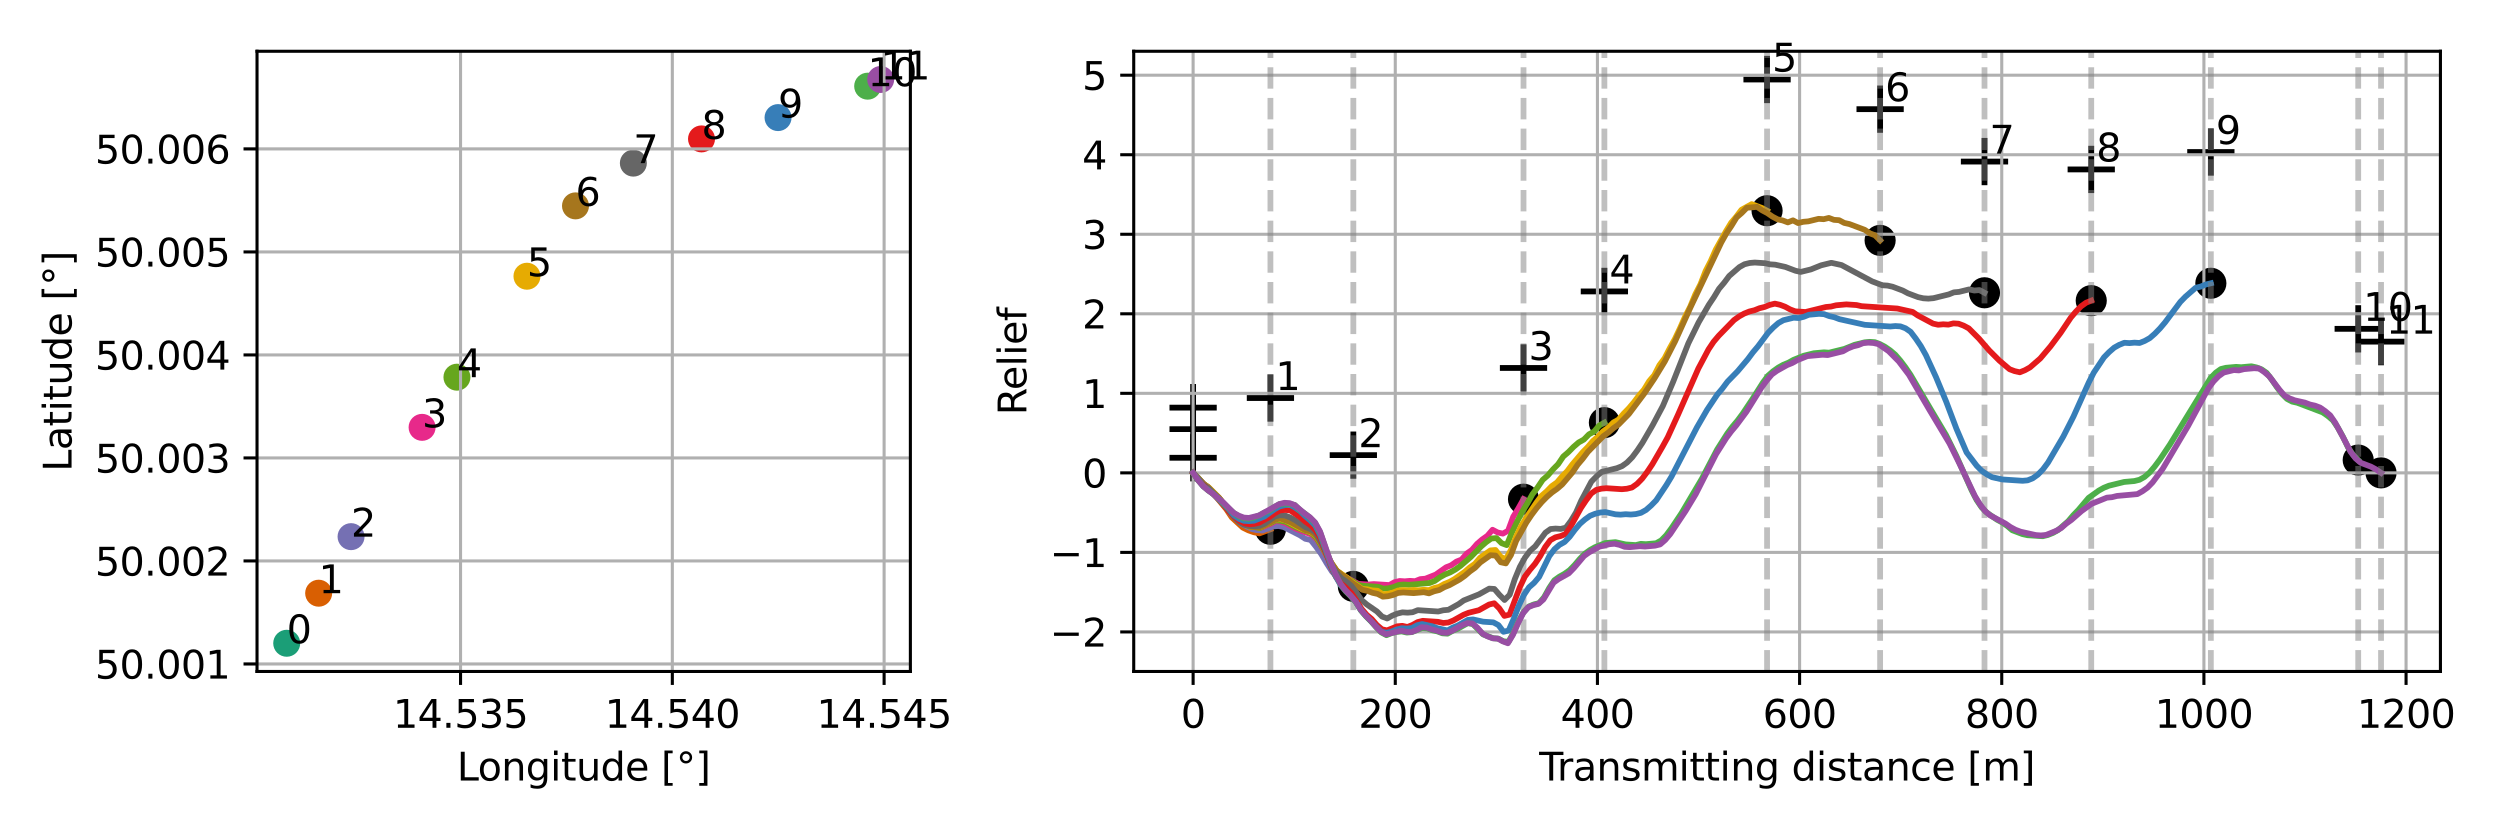 <?xml version="1.0" encoding="utf-8" standalone="no"?>
<!DOCTYPE svg PUBLIC "-//W3C//DTD SVG 1.1//EN"
  "http://www.w3.org/Graphics/SVG/1.1/DTD/svg11.dtd">
<svg xmlns:xlink="http://www.w3.org/1999/xlink" width="648pt" height="216pt" viewBox="0 0 648 216" xmlns="http://www.w3.org/2000/svg" version="1.1">
 <defs>
  <style type="text/css">*{stroke-linejoin: round; stroke-linecap: butt}</style>
 </defs>
 <g id="figure_1">
  <g id="patch_1">
   <path d="M 0 216 
L 648 216 
L 648 0 
L 0 0 
z
" style="fill: #ffffff"/>
  </g>
  <g id="axes_1">
   <g id="patch_2">
    <path d="M 66.62 174.04 
L 235.969 174.04 
L 235.969 13.293 
L 66.62 13.293 
z
" style="fill: #ffffff"/>
   </g>
   <g id="PathCollection_1">
    <defs>
     <path id="m3a552bbe97" d="M 0 3 
C 0.796 3 1.559 2.684 2.121 2.121 
C 2.684 1.559 3 0.796 3 0 
C 3 -0.796 2.684 -1.559 2.121 -2.121 
C 1.559 -2.684 0.796 -3 0 -3 
C -0.796 -3 -1.559 -2.684 -2.121 -2.121 
C -2.684 -1.559 -3 -0.796 -3 0 
C -3 0.796 -2.684 1.559 -2.121 2.121 
C -1.559 2.684 -0.796 3 0 3 
z
" style="stroke: #1b9e77"/>
    </defs>
    <g clip-path="url(#p542ded54e8)">
     <use xlink:href="#m3a552bbe97" x="74.318" y="166.733" style="fill: #1b9e77; stroke: #1b9e77"/>
    </g>
   </g>
   <g id="PathCollection_2">
    <defs>
     <path id="m15e9ceb8e4" d="M 0 3 
C 0.796 3 1.559 2.684 2.121 2.121 
C 2.684 1.559 3 0.796 3 0 
C 3 -0.796 2.684 -1.559 2.121 -2.121 
C 1.559 -2.684 0.796 -3 0 -3 
C -0.796 -3 -1.559 -2.684 -2.121 -2.121 
C -2.684 -1.559 -3 -0.796 -3 0 
C -3 0.796 -2.684 1.559 -2.121 2.121 
C -1.559 2.684 -0.796 3 0 3 
z
" style="stroke: #d95f02"/>
    </defs>
    <g clip-path="url(#p542ded54e8)">
     <use xlink:href="#m15e9ceb8e4" x="82.596" y="153.757" style="fill: #d95f02; stroke: #d95f02"/>
    </g>
   </g>
   <g id="PathCollection_3">
    <defs>
     <path id="m6c852449c0" d="M 0 3 
C 0.796 3 1.559 2.684 2.121 2.121 
C 2.684 1.559 3 0.796 3 0 
C 3 -0.796 2.684 -1.559 2.121 -2.121 
C 1.559 -2.684 0.796 -3 0 -3 
C -0.796 -3 -1.559 -2.684 -2.121 -2.121 
C -2.684 -1.559 -3 -0.796 -3 0 
C -3 0.796 -2.684 1.559 -2.121 2.121 
C -1.559 2.684 -0.796 3 0 3 
z
" style="stroke: #7570b3"/>
    </defs>
    <g clip-path="url(#p542ded54e8)">
     <use xlink:href="#m6c852449c0" x="90.994" y="139.098" style="fill: #7570b3; stroke: #7570b3"/>
    </g>
   </g>
   <g id="PathCollection_4">
    <defs>
     <path id="m7374daef39" d="M 0 3 
C 0.796 3 1.559 2.684 2.121 2.121 
C 2.684 1.559 3 0.796 3 0 
C 3 -0.796 2.684 -1.559 2.121 -2.121 
C 1.559 -2.684 0.796 -3 0 -3 
C -0.796 -3 -1.559 -2.684 -2.121 -2.121 
C -2.684 -1.559 -3 -0.796 -3 0 
C -3 0.796 -2.684 1.559 -2.121 2.121 
C -1.559 2.684 -0.796 3 0 3 
z
" style="stroke: #e7298a"/>
    </defs>
    <g clip-path="url(#p542ded54e8)">
     <use xlink:href="#m7374daef39" x="109.406" y="110.768" style="fill: #e7298a; stroke: #e7298a"/>
    </g>
   </g>
   <g id="PathCollection_5">
    <defs>
     <path id="m296e111f1b" d="M 0 3 
C 0.796 3 1.559 2.684 2.121 2.121 
C 2.684 1.559 3 0.796 3 0 
C 3 -0.796 2.684 -1.559 2.121 -2.121 
C 1.559 -2.684 0.796 -3 0 -3 
C -0.796 -3 -1.559 -2.684 -2.121 -2.121 
C -2.684 -1.559 -3 -0.796 -3 0 
C -3 0.796 -2.684 1.559 -2.121 2.121 
C -1.559 2.684 -0.796 3 0 3 
z
" style="stroke: #66a61e"/>
    </defs>
    <g clip-path="url(#p542ded54e8)">
     <use xlink:href="#m296e111f1b" x="118.441" y="97.765" style="fill: #66a61e; stroke: #66a61e"/>
    </g>
   </g>
   <g id="PathCollection_6">
    <defs>
     <path id="m6dcf46eb72" d="M 0 3 
C 0.796 3 1.559 2.684 2.121 2.121 
C 2.684 1.559 3 0.796 3 0 
C 3 -0.796 2.684 -1.559 2.121 -2.121 
C 1.559 -2.684 0.796 -3 0 -3 
C -0.796 -3 -1.559 -2.684 -2.121 -2.121 
C -2.684 -1.559 -3 -0.796 -3 0 
C -3 0.796 -2.684 1.559 -2.121 2.121 
C -1.559 2.684 -0.796 3 0 3 
z
" style="stroke: #e6ab02"/>
    </defs>
    <g clip-path="url(#p542ded54e8)">
     <use xlink:href="#m6dcf46eb72" x="136.589" y="71.598" style="fill: #e6ab02; stroke: #e6ab02"/>
    </g>
   </g>
   <g id="PathCollection_7">
    <defs>
     <path id="m50b1fcf63a" d="M 0 3 
C 0.796 3 1.559 2.684 2.121 2.121 
C 2.684 1.559 3 0.796 3 0 
C 3 -0.796 2.684 -1.559 2.121 -2.121 
C 1.559 -2.684 0.796 -3 0 -3 
C -0.796 -3 -1.559 -2.684 -2.121 -2.121 
C -2.684 -1.559 -3 -0.796 -3 0 
C -3 0.796 -2.684 1.559 -2.121 2.121 
C -1.559 2.684 -0.796 3 0 3 
z
" style="stroke: #a6761d"/>
    </defs>
    <g clip-path="url(#p542ded54e8)">
     <use xlink:href="#m50b1fcf63a" x="149.17" y="53.362" style="fill: #a6761d; stroke: #a6761d"/>
    </g>
   </g>
   <g id="PathCollection_8">
    <defs>
     <path id="mc89c5cc1bf" d="M 0 3 
C 0.796 3 1.559 2.684 2.121 2.121 
C 2.684 1.559 3 0.796 3 0 
C 3 -0.796 2.684 -1.559 2.121 -2.121 
C 1.559 -2.684 0.796 -3 0 -3 
C -0.796 -3 -1.559 -2.684 -2.121 -2.121 
C -2.684 -1.559 -3 -0.796 -3 0 
C -3 0.796 -2.684 1.559 -2.121 2.121 
C -1.559 2.684 -0.796 3 0 3 
z
" style="stroke: #666666"/>
    </defs>
    <g clip-path="url(#p542ded54e8)">
     <use xlink:href="#mc89c5cc1bf" x="164.167" y="42.281" style="fill: #666666; stroke: #666666"/>
    </g>
   </g>
   <g id="PathCollection_9">
    <defs>
     <path id="m5f734d30eb" d="M 0 3 
C 0.796 3 1.559 2.684 2.121 2.121 
C 2.684 1.559 3 0.796 3 0 
C 3 -0.796 2.684 -1.559 2.121 -2.121 
C 1.559 -2.684 0.796 -3 0 -3 
C -0.796 -3 -1.559 -2.684 -2.121 -2.121 
C -2.684 -1.559 -3 -0.796 -3 0 
C -3 0.796 -2.684 1.559 -2.121 2.121 
C -1.559 2.684 -0.796 3 0 3 
z
" style="stroke: #e41a1c"/>
    </defs>
    <g clip-path="url(#p542ded54e8)">
     <use xlink:href="#m5f734d30eb" x="181.832" y="36.006" style="fill: #e41a1c; stroke: #e41a1c"/>
    </g>
   </g>
   <g id="PathCollection_10">
    <defs>
     <path id="m37e3d36dbb" d="M 0 3 
C 0.796 3 1.559 2.684 2.121 2.121 
C 2.684 1.559 3 0.796 3 0 
C 3 -0.796 2.684 -1.559 2.121 -2.121 
C 1.559 -2.684 0.796 -3 0 -3 
C -0.796 -3 -1.559 -2.684 -2.121 -2.121 
C -2.684 -1.559 -3 -0.796 -3 0 
C -3 0.796 -2.684 1.559 -2.121 2.121 
C -1.559 2.684 -0.796 3 0 3 
z
" style="stroke: #377eb8"/>
    </defs>
    <g clip-path="url(#p542ded54e8)">
     <use xlink:href="#m37e3d36dbb" x="201.67" y="30.479" style="fill: #377eb8; stroke: #377eb8"/>
    </g>
   </g>
   <g id="PathCollection_11">
    <defs>
     <path id="m1e343f655e" d="M 0 3 
C 0.796 3 1.559 2.684 2.121 2.121 
C 2.684 1.559 3 0.796 3 0 
C 3 -0.796 2.684 -1.559 2.121 -2.121 
C 1.559 -2.684 0.796 -3 0 -3 
C -0.796 -3 -1.559 -2.684 -2.121 -2.121 
C -2.684 -1.559 -3 -0.796 -3 0 
C -3 0.796 -2.684 1.559 -2.121 2.121 
C -1.559 2.684 -0.796 3 0 3 
z
" style="stroke: #4daf4a"/>
    </defs>
    <g clip-path="url(#p542ded54e8)">
     <use xlink:href="#m1e343f655e" x="224.901" y="22.335" style="fill: #4daf4a; stroke: #4daf4a"/>
    </g>
   </g>
   <g id="PathCollection_12">
    <defs>
     <path id="maaa877eb3a" d="M 0 3 
C 0.796 3 1.559 2.684 2.121 2.121 
C 2.684 1.559 3 0.796 3 0 
C 3 -0.796 2.684 -1.559 2.121 -2.121 
C 1.559 -2.684 0.796 -3 0 -3 
C -0.796 -3 -1.559 -2.684 -2.121 -2.121 
C -2.684 -1.559 -3 -0.796 -3 0 
C -3 0.796 -2.684 1.559 -2.121 2.121 
C -1.559 2.684 -0.796 3 0 3 
z
" style="stroke: #984ea3"/>
    </defs>
    <g clip-path="url(#p542ded54e8)">
     <use xlink:href="#maaa877eb3a" x="228.272" y="20.6" style="fill: #984ea3; stroke: #984ea3"/>
    </g>
   </g>
   <g id="matplotlib.axis_1">
    <g id="xtick_1">
     <g id="line2d_1">
      <path d="M 119.374 174.04 
L 119.374 13.293 
" clip-path="url(#p542ded54e8)" style="fill: none; stroke: #b0b0b0; stroke-width: 0.8; stroke-linecap: square"/>
     </g>
     <g id="line2d_2">
      <defs>
       <path id="m68255050bb" d="M 0 0 
L 0 3.5 
" style="stroke: #000000; stroke-width: 0.8"/>
      </defs>
      <g>
       <use xlink:href="#m68255050bb" x="119.374" y="174.04" style="stroke: #000000; stroke-width: 0.8"/>
      </g>
     </g>
     <g id="text_1">
      <!-- 14.535 -->
      <g transform="translate(101.879 188.638) scale(0.1 -0.1)">
       <defs>
        <path id="DejaVuSans-31" d="M 794 531 
L 1825 531 
L 1825 4091 
L 703 3866 
L 703 4441 
L 1819 4666 
L 2450 4666 
L 2450 531 
L 3481 531 
L 3481 0 
L 794 0 
L 794 531 
z
" transform="scale(0.016)"/>
        <path id="DejaVuSans-34" d="M 2419 4116 
L 825 1625 
L 2419 1625 
L 2419 4116 
z
M 2253 4666 
L 3047 4666 
L 3047 1625 
L 3713 1625 
L 3713 1100 
L 3047 1100 
L 3047 0 
L 2419 0 
L 2419 1100 
L 313 1100 
L 313 1709 
L 2253 4666 
z
" transform="scale(0.016)"/>
        <path id="DejaVuSans-2e" d="M 684 794 
L 1344 794 
L 1344 0 
L 684 0 
L 684 794 
z
" transform="scale(0.016)"/>
        <path id="DejaVuSans-35" d="M 691 4666 
L 3169 4666 
L 3169 4134 
L 1269 4134 
L 1269 2991 
Q 1406 3038 1543 3061 
Q 1681 3084 1819 3084 
Q 2600 3084 3056 2656 
Q 3513 2228 3513 1497 
Q 3513 744 3044 326 
Q 2575 -91 1722 -91 
Q 1428 -91 1123 -41 
Q 819 9 494 109 
L 494 744 
Q 775 591 1075 516 
Q 1375 441 1709 441 
Q 2250 441 2565 725 
Q 2881 1009 2881 1497 
Q 2881 1984 2565 2268 
Q 2250 2553 1709 2553 
Q 1456 2553 1204 2497 
Q 953 2441 691 2322 
L 691 4666 
z
" transform="scale(0.016)"/>
        <path id="DejaVuSans-33" d="M 2597 2516 
Q 3050 2419 3304 2112 
Q 3559 1806 3559 1356 
Q 3559 666 3084 287 
Q 2609 -91 1734 -91 
Q 1441 -91 1130 -33 
Q 819 25 488 141 
L 488 750 
Q 750 597 1062 519 
Q 1375 441 1716 441 
Q 2309 441 2620 675 
Q 2931 909 2931 1356 
Q 2931 1769 2642 2001 
Q 2353 2234 1838 2234 
L 1294 2234 
L 1294 2753 
L 1863 2753 
Q 2328 2753 2575 2939 
Q 2822 3125 2822 3475 
Q 2822 3834 2567 4026 
Q 2313 4219 1838 4219 
Q 1578 4219 1281 4162 
Q 984 4106 628 3988 
L 628 4550 
Q 988 4650 1302 4700 
Q 1616 4750 1894 4750 
Q 2613 4750 3031 4423 
Q 3450 4097 3450 3541 
Q 3450 3153 3228 2886 
Q 3006 2619 2597 2516 
z
" transform="scale(0.016)"/>
       </defs>
       <use xlink:href="#DejaVuSans-31"/>
       <use xlink:href="#DejaVuSans-34" x="63.623"/>
       <use xlink:href="#DejaVuSans-2e" x="127.246"/>
       <use xlink:href="#DejaVuSans-35" x="159.033"/>
       <use xlink:href="#DejaVuSans-33" x="222.656"/>
       <use xlink:href="#DejaVuSans-35" x="286.279"/>
      </g>
     </g>
    </g>
    <g id="xtick_2">
     <g id="line2d_3">
      <path d="M 174.268 174.04 
L 174.268 13.293 
" clip-path="url(#p542ded54e8)" style="fill: none; stroke: #b0b0b0; stroke-width: 0.8; stroke-linecap: square"/>
     </g>
     <g id="line2d_4">
      <g>
       <use xlink:href="#m68255050bb" x="174.268" y="174.04" style="stroke: #000000; stroke-width: 0.8"/>
      </g>
     </g>
     <g id="text_2">
      <!-- 14.540 -->
      <g transform="translate(156.772 188.638) scale(0.1 -0.1)">
       <defs>
        <path id="DejaVuSans-30" d="M 2034 4250 
Q 1547 4250 1301 3770 
Q 1056 3291 1056 2328 
Q 1056 1369 1301 889 
Q 1547 409 2034 409 
Q 2525 409 2770 889 
Q 3016 1369 3016 2328 
Q 3016 3291 2770 3770 
Q 2525 4250 2034 4250 
z
M 2034 4750 
Q 2819 4750 3233 4129 
Q 3647 3509 3647 2328 
Q 3647 1150 3233 529 
Q 2819 -91 2034 -91 
Q 1250 -91 836 529 
Q 422 1150 422 2328 
Q 422 3509 836 4129 
Q 1250 4750 2034 4750 
z
" transform="scale(0.016)"/>
       </defs>
       <use xlink:href="#DejaVuSans-31"/>
       <use xlink:href="#DejaVuSans-34" x="63.623"/>
       <use xlink:href="#DejaVuSans-2e" x="127.246"/>
       <use xlink:href="#DejaVuSans-35" x="159.033"/>
       <use xlink:href="#DejaVuSans-34" x="222.656"/>
       <use xlink:href="#DejaVuSans-30" x="286.279"/>
      </g>
     </g>
    </g>
    <g id="xtick_3">
     <g id="line2d_5">
      <path d="M 229.161 174.04 
L 229.161 13.293 
" clip-path="url(#p542ded54e8)" style="fill: none; stroke: #b0b0b0; stroke-width: 0.8; stroke-linecap: square"/>
     </g>
     <g id="line2d_6">
      <g>
       <use xlink:href="#m68255050bb" x="229.161" y="174.04" style="stroke: #000000; stroke-width: 0.8"/>
      </g>
     </g>
     <g id="text_3">
      <!-- 14.545 -->
      <g transform="translate(211.666 188.638) scale(0.1 -0.1)">
       <use xlink:href="#DejaVuSans-31"/>
       <use xlink:href="#DejaVuSans-34" x="63.623"/>
       <use xlink:href="#DejaVuSans-2e" x="127.246"/>
       <use xlink:href="#DejaVuSans-35" x="159.033"/>
       <use xlink:href="#DejaVuSans-34" x="222.656"/>
       <use xlink:href="#DejaVuSans-35" x="286.279"/>
      </g>
     </g>
    </g>
    <g id="text_4">
     <!-- Longitude [°] -->
     <g transform="translate(118.434 202.317) scale(0.1 -0.1)">
      <defs>
       <path id="DejaVuSans-4c" d="M 628 4666 
L 1259 4666 
L 1259 531 
L 3531 531 
L 3531 0 
L 628 0 
L 628 4666 
z
" transform="scale(0.016)"/>
       <path id="DejaVuSans-6f" d="M 1959 3097 
Q 1497 3097 1228 2736 
Q 959 2375 959 1747 
Q 959 1119 1226 758 
Q 1494 397 1959 397 
Q 2419 397 2687 759 
Q 2956 1122 2956 1747 
Q 2956 2369 2687 2733 
Q 2419 3097 1959 3097 
z
M 1959 3584 
Q 2709 3584 3137 3096 
Q 3566 2609 3566 1747 
Q 3566 888 3137 398 
Q 2709 -91 1959 -91 
Q 1206 -91 779 398 
Q 353 888 353 1747 
Q 353 2609 779 3096 
Q 1206 3584 1959 3584 
z
" transform="scale(0.016)"/>
       <path id="DejaVuSans-6e" d="M 3513 2113 
L 3513 0 
L 2938 0 
L 2938 2094 
Q 2938 2591 2744 2837 
Q 2550 3084 2163 3084 
Q 1697 3084 1428 2787 
Q 1159 2491 1159 1978 
L 1159 0 
L 581 0 
L 581 3500 
L 1159 3500 
L 1159 2956 
Q 1366 3272 1645 3428 
Q 1925 3584 2291 3584 
Q 2894 3584 3203 3211 
Q 3513 2838 3513 2113 
z
" transform="scale(0.016)"/>
       <path id="DejaVuSans-67" d="M 2906 1791 
Q 2906 2416 2648 2759 
Q 2391 3103 1925 3103 
Q 1463 3103 1205 2759 
Q 947 2416 947 1791 
Q 947 1169 1205 825 
Q 1463 481 1925 481 
Q 2391 481 2648 825 
Q 2906 1169 2906 1791 
z
M 3481 434 
Q 3481 -459 3084 -895 
Q 2688 -1331 1869 -1331 
Q 1566 -1331 1297 -1286 
Q 1028 -1241 775 -1147 
L 775 -588 
Q 1028 -725 1275 -790 
Q 1522 -856 1778 -856 
Q 2344 -856 2625 -561 
Q 2906 -266 2906 331 
L 2906 616 
Q 2728 306 2450 153 
Q 2172 0 1784 0 
Q 1141 0 747 490 
Q 353 981 353 1791 
Q 353 2603 747 3093 
Q 1141 3584 1784 3584 
Q 2172 3584 2450 3431 
Q 2728 3278 2906 2969 
L 2906 3500 
L 3481 3500 
L 3481 434 
z
" transform="scale(0.016)"/>
       <path id="DejaVuSans-69" d="M 603 3500 
L 1178 3500 
L 1178 0 
L 603 0 
L 603 3500 
z
M 603 4863 
L 1178 4863 
L 1178 4134 
L 603 4134 
L 603 4863 
z
" transform="scale(0.016)"/>
       <path id="DejaVuSans-74" d="M 1172 4494 
L 1172 3500 
L 2356 3500 
L 2356 3053 
L 1172 3053 
L 1172 1153 
Q 1172 725 1289 603 
Q 1406 481 1766 481 
L 2356 481 
L 2356 0 
L 1766 0 
Q 1100 0 847 248 
Q 594 497 594 1153 
L 594 3053 
L 172 3053 
L 172 3500 
L 594 3500 
L 594 4494 
L 1172 4494 
z
" transform="scale(0.016)"/>
       <path id="DejaVuSans-75" d="M 544 1381 
L 544 3500 
L 1119 3500 
L 1119 1403 
Q 1119 906 1312 657 
Q 1506 409 1894 409 
Q 2359 409 2629 706 
Q 2900 1003 2900 1516 
L 2900 3500 
L 3475 3500 
L 3475 0 
L 2900 0 
L 2900 538 
Q 2691 219 2414 64 
Q 2138 -91 1772 -91 
Q 1169 -91 856 284 
Q 544 659 544 1381 
z
M 1991 3584 
L 1991 3584 
z
" transform="scale(0.016)"/>
       <path id="DejaVuSans-64" d="M 2906 2969 
L 2906 4863 
L 3481 4863 
L 3481 0 
L 2906 0 
L 2906 525 
Q 2725 213 2448 61 
Q 2172 -91 1784 -91 
Q 1150 -91 751 415 
Q 353 922 353 1747 
Q 353 2572 751 3078 
Q 1150 3584 1784 3584 
Q 2172 3584 2448 3432 
Q 2725 3281 2906 2969 
z
M 947 1747 
Q 947 1113 1208 752 
Q 1469 391 1925 391 
Q 2381 391 2643 752 
Q 2906 1113 2906 1747 
Q 2906 2381 2643 2742 
Q 2381 3103 1925 3103 
Q 1469 3103 1208 2742 
Q 947 2381 947 1747 
z
" transform="scale(0.016)"/>
       <path id="DejaVuSans-65" d="M 3597 1894 
L 3597 1613 
L 953 1613 
Q 991 1019 1311 708 
Q 1631 397 2203 397 
Q 2534 397 2845 478 
Q 3156 559 3463 722 
L 3463 178 
Q 3153 47 2828 -22 
Q 2503 -91 2169 -91 
Q 1331 -91 842 396 
Q 353 884 353 1716 
Q 353 2575 817 3079 
Q 1281 3584 2069 3584 
Q 2775 3584 3186 3129 
Q 3597 2675 3597 1894 
z
M 3022 2063 
Q 3016 2534 2758 2815 
Q 2500 3097 2075 3097 
Q 1594 3097 1305 2825 
Q 1016 2553 972 2059 
L 3022 2063 
z
" transform="scale(0.016)"/>
       <path id="DejaVuSans-20" transform="scale(0.016)"/>
       <path id="DejaVuSans-5b" d="M 550 4863 
L 1875 4863 
L 1875 4416 
L 1125 4416 
L 1125 -397 
L 1875 -397 
L 1875 -844 
L 550 -844 
L 550 4863 
z
" transform="scale(0.016)"/>
       <path id="DejaVuSans-b0" d="M 1600 4347 
Q 1350 4347 1178 4173 
Q 1006 4000 1006 3750 
Q 1006 3503 1178 3333 
Q 1350 3163 1600 3163 
Q 1850 3163 2022 3333 
Q 2194 3503 2194 3750 
Q 2194 3997 2020 4172 
Q 1847 4347 1600 4347 
z
M 1600 4750 
Q 1800 4750 1984 4673 
Q 2169 4597 2303 4453 
Q 2447 4313 2519 4134 
Q 2591 3956 2591 3750 
Q 2591 3338 2302 3052 
Q 2013 2766 1594 2766 
Q 1172 2766 890 3047 
Q 609 3328 609 3750 
Q 609 4169 896 4459 
Q 1184 4750 1600 4750 
z
" transform="scale(0.016)"/>
       <path id="DejaVuSans-5d" d="M 1947 4863 
L 1947 -844 
L 622 -844 
L 622 -397 
L 1369 -397 
L 1369 4416 
L 622 4416 
L 622 4863 
L 1947 4863 
z
" transform="scale(0.016)"/>
      </defs>
      <use xlink:href="#DejaVuSans-4c"/>
      <use xlink:href="#DejaVuSans-6f" x="53.963"/>
      <use xlink:href="#DejaVuSans-6e" x="115.145"/>
      <use xlink:href="#DejaVuSans-67" x="178.523"/>
      <use xlink:href="#DejaVuSans-69" x="242"/>
      <use xlink:href="#DejaVuSans-74" x="269.783"/>
      <use xlink:href="#DejaVuSans-75" x="308.992"/>
      <use xlink:href="#DejaVuSans-64" x="372.371"/>
      <use xlink:href="#DejaVuSans-65" x="435.848"/>
      <use xlink:href="#DejaVuSans-20" x="497.371"/>
      <use xlink:href="#DejaVuSans-5b" x="529.158"/>
      <use xlink:href="#DejaVuSans-b0" x="568.172"/>
      <use xlink:href="#DejaVuSans-5d" x="618.172"/>
     </g>
    </g>
   </g>
   <g id="matplotlib.axis_2">
    <g id="ytick_1">
     <g id="line2d_7">
      <path d="M 66.62 172.1 
L 235.969 172.1 
" clip-path="url(#p542ded54e8)" style="fill: none; stroke: #b0b0b0; stroke-width: 0.8; stroke-linecap: square"/>
     </g>
     <g id="line2d_8">
      <defs>
       <path id="m2f0d4f9e62" d="M 0 0 
L -3.5 0 
" style="stroke: #000000; stroke-width: 0.8"/>
      </defs>
      <g>
       <use xlink:href="#m2f0d4f9e62" x="66.62" y="172.1" style="stroke: #000000; stroke-width: 0.8"/>
      </g>
     </g>
     <g id="text_5">
      <!-- 50.001 -->
      <g transform="translate(24.629 175.899) scale(0.1 -0.1)">
       <use xlink:href="#DejaVuSans-35"/>
       <use xlink:href="#DejaVuSans-30" x="63.623"/>
       <use xlink:href="#DejaVuSans-2e" x="127.246"/>
       <use xlink:href="#DejaVuSans-30" x="159.033"/>
       <use xlink:href="#DejaVuSans-30" x="222.656"/>
       <use xlink:href="#DejaVuSans-31" x="286.279"/>
      </g>
     </g>
    </g>
    <g id="ytick_2">
     <g id="line2d_9">
      <path d="M 66.62 145.399 
L 235.969 145.399 
" clip-path="url(#p542ded54e8)" style="fill: none; stroke: #b0b0b0; stroke-width: 0.8; stroke-linecap: square"/>
     </g>
     <g id="line2d_10">
      <g>
       <use xlink:href="#m2f0d4f9e62" x="66.62" y="145.399" style="stroke: #000000; stroke-width: 0.8"/>
      </g>
     </g>
     <g id="text_6">
      <!-- 50.002 -->
      <g transform="translate(24.629 149.199) scale(0.1 -0.1)">
       <defs>
        <path id="DejaVuSans-32" d="M 1228 531 
L 3431 531 
L 3431 0 
L 469 0 
L 469 531 
Q 828 903 1448 1529 
Q 2069 2156 2228 2338 
Q 2531 2678 2651 2914 
Q 2772 3150 2772 3378 
Q 2772 3750 2511 3984 
Q 2250 4219 1831 4219 
Q 1534 4219 1204 4116 
Q 875 4013 500 3803 
L 500 4441 
Q 881 4594 1212 4672 
Q 1544 4750 1819 4750 
Q 2544 4750 2975 4387 
Q 3406 4025 3406 3419 
Q 3406 3131 3298 2873 
Q 3191 2616 2906 2266 
Q 2828 2175 2409 1742 
Q 1991 1309 1228 531 
z
" transform="scale(0.016)"/>
       </defs>
       <use xlink:href="#DejaVuSans-35"/>
       <use xlink:href="#DejaVuSans-30" x="63.623"/>
       <use xlink:href="#DejaVuSans-2e" x="127.246"/>
       <use xlink:href="#DejaVuSans-30" x="159.033"/>
       <use xlink:href="#DejaVuSans-30" x="222.656"/>
       <use xlink:href="#DejaVuSans-32" x="286.279"/>
      </g>
     </g>
    </g>
    <g id="ytick_3">
     <g id="line2d_11">
      <path d="M 66.62 118.699 
L 235.969 118.699 
" clip-path="url(#p542ded54e8)" style="fill: none; stroke: #b0b0b0; stroke-width: 0.8; stroke-linecap: square"/>
     </g>
     <g id="line2d_12">
      <g>
       <use xlink:href="#m2f0d4f9e62" x="66.62" y="118.699" style="stroke: #000000; stroke-width: 0.8"/>
      </g>
     </g>
     <g id="text_7">
      <!-- 50.003 -->
      <g transform="translate(24.629 122.498) scale(0.1 -0.1)">
       <use xlink:href="#DejaVuSans-35"/>
       <use xlink:href="#DejaVuSans-30" x="63.623"/>
       <use xlink:href="#DejaVuSans-2e" x="127.246"/>
       <use xlink:href="#DejaVuSans-30" x="159.033"/>
       <use xlink:href="#DejaVuSans-30" x="222.656"/>
       <use xlink:href="#DejaVuSans-33" x="286.279"/>
      </g>
     </g>
    </g>
    <g id="ytick_4">
     <g id="line2d_13">
      <path d="M 66.62 91.998 
L 235.969 91.998 
" clip-path="url(#p542ded54e8)" style="fill: none; stroke: #b0b0b0; stroke-width: 0.8; stroke-linecap: square"/>
     </g>
     <g id="line2d_14">
      <g>
       <use xlink:href="#m2f0d4f9e62" x="66.62" y="91.998" style="stroke: #000000; stroke-width: 0.8"/>
      </g>
     </g>
     <g id="text_8">
      <!-- 50.004 -->
      <g transform="translate(24.629 95.797) scale(0.1 -0.1)">
       <use xlink:href="#DejaVuSans-35"/>
       <use xlink:href="#DejaVuSans-30" x="63.623"/>
       <use xlink:href="#DejaVuSans-2e" x="127.246"/>
       <use xlink:href="#DejaVuSans-30" x="159.033"/>
       <use xlink:href="#DejaVuSans-30" x="222.656"/>
       <use xlink:href="#DejaVuSans-34" x="286.279"/>
      </g>
     </g>
    </g>
    <g id="ytick_5">
     <g id="line2d_15">
      <path d="M 66.62 65.297 
L 235.969 65.297 
" clip-path="url(#p542ded54e8)" style="fill: none; stroke: #b0b0b0; stroke-width: 0.8; stroke-linecap: square"/>
     </g>
     <g id="line2d_16">
      <g>
       <use xlink:href="#m2f0d4f9e62" x="66.62" y="65.297" style="stroke: #000000; stroke-width: 0.8"/>
      </g>
     </g>
     <g id="text_9">
      <!-- 50.005 -->
      <g transform="translate(24.629 69.096) scale(0.1 -0.1)">
       <use xlink:href="#DejaVuSans-35"/>
       <use xlink:href="#DejaVuSans-30" x="63.623"/>
       <use xlink:href="#DejaVuSans-2e" x="127.246"/>
       <use xlink:href="#DejaVuSans-30" x="159.033"/>
       <use xlink:href="#DejaVuSans-30" x="222.656"/>
       <use xlink:href="#DejaVuSans-35" x="286.279"/>
      </g>
     </g>
    </g>
    <g id="ytick_6">
     <g id="line2d_17">
      <path d="M 66.62 38.596 
L 235.969 38.596 
" clip-path="url(#p542ded54e8)" style="fill: none; stroke: #b0b0b0; stroke-width: 0.8; stroke-linecap: square"/>
     </g>
     <g id="line2d_18">
      <g>
       <use xlink:href="#m2f0d4f9e62" x="66.62" y="38.596" style="stroke: #000000; stroke-width: 0.8"/>
      </g>
     </g>
     <g id="text_10">
      <!-- 50.006 -->
      <g transform="translate(24.629 42.395) scale(0.1 -0.1)">
       <defs>
        <path id="DejaVuSans-36" d="M 2113 2584 
Q 1688 2584 1439 2293 
Q 1191 2003 1191 1497 
Q 1191 994 1439 701 
Q 1688 409 2113 409 
Q 2538 409 2786 701 
Q 3034 994 3034 1497 
Q 3034 2003 2786 2293 
Q 2538 2584 2113 2584 
z
M 3366 4563 
L 3366 3988 
Q 3128 4100 2886 4159 
Q 2644 4219 2406 4219 
Q 1781 4219 1451 3797 
Q 1122 3375 1075 2522 
Q 1259 2794 1537 2939 
Q 1816 3084 2150 3084 
Q 2853 3084 3261 2657 
Q 3669 2231 3669 1497 
Q 3669 778 3244 343 
Q 2819 -91 2113 -91 
Q 1303 -91 875 529 
Q 447 1150 447 2328 
Q 447 3434 972 4092 
Q 1497 4750 2381 4750 
Q 2619 4750 2861 4703 
Q 3103 4656 3366 4563 
z
" transform="scale(0.016)"/>
       </defs>
       <use xlink:href="#DejaVuSans-35"/>
       <use xlink:href="#DejaVuSans-30" x="63.623"/>
       <use xlink:href="#DejaVuSans-2e" x="127.246"/>
       <use xlink:href="#DejaVuSans-30" x="159.033"/>
       <use xlink:href="#DejaVuSans-30" x="222.656"/>
       <use xlink:href="#DejaVuSans-36" x="286.279"/>
      </g>
     </g>
    </g>
    <g id="text_11">
     <!-- Latitude [°] -->
     <g transform="translate(18.55 122.236) rotate(-90) scale(0.1 -0.1)">
      <defs>
       <path id="DejaVuSans-61" d="M 2194 1759 
Q 1497 1759 1228 1600 
Q 959 1441 959 1056 
Q 959 750 1161 570 
Q 1363 391 1709 391 
Q 2188 391 2477 730 
Q 2766 1069 2766 1631 
L 2766 1759 
L 2194 1759 
z
M 3341 1997 
L 3341 0 
L 2766 0 
L 2766 531 
Q 2569 213 2275 61 
Q 1981 -91 1556 -91 
Q 1019 -91 701 211 
Q 384 513 384 1019 
Q 384 1609 779 1909 
Q 1175 2209 1959 2209 
L 2766 2209 
L 2766 2266 
Q 2766 2663 2505 2880 
Q 2244 3097 1772 3097 
Q 1472 3097 1187 3025 
Q 903 2953 641 2809 
L 641 3341 
Q 956 3463 1253 3523 
Q 1550 3584 1831 3584 
Q 2591 3584 2966 3190 
Q 3341 2797 3341 1997 
z
" transform="scale(0.016)"/>
      </defs>
      <use xlink:href="#DejaVuSans-4c"/>
      <use xlink:href="#DejaVuSans-61" x="55.713"/>
      <use xlink:href="#DejaVuSans-74" x="116.992"/>
      <use xlink:href="#DejaVuSans-69" x="156.201"/>
      <use xlink:href="#DejaVuSans-74" x="183.984"/>
      <use xlink:href="#DejaVuSans-75" x="223.193"/>
      <use xlink:href="#DejaVuSans-64" x="286.572"/>
      <use xlink:href="#DejaVuSans-65" x="350.049"/>
      <use xlink:href="#DejaVuSans-20" x="411.572"/>
      <use xlink:href="#DejaVuSans-5b" x="443.359"/>
      <use xlink:href="#DejaVuSans-b0" x="482.373"/>
      <use xlink:href="#DejaVuSans-5d" x="532.373"/>
     </g>
    </g>
   </g>
   <g id="patch_3">
    <path d="M 66.62 174.04 
L 66.62 13.293 
" style="fill: none; stroke: #000000; stroke-width: 0.8; stroke-linejoin: miter; stroke-linecap: square"/>
   </g>
   <g id="patch_4">
    <path d="M 235.969 174.04 
L 235.969 13.293 
" style="fill: none; stroke: #000000; stroke-width: 0.8; stroke-linejoin: miter; stroke-linecap: square"/>
   </g>
   <g id="patch_5">
    <path d="M 66.62 174.04 
L 235.969 174.04 
" style="fill: none; stroke: #000000; stroke-width: 0.8; stroke-linejoin: miter; stroke-linecap: square"/>
   </g>
   <g id="patch_6">
    <path d="M 66.62 13.293 
L 235.969 13.293 
" style="fill: none; stroke: #000000; stroke-width: 0.8; stroke-linejoin: miter; stroke-linecap: square"/>
   </g>
   <g id="text_12">
    <!-- 0 -->
    <g transform="translate(74.318 166.733) scale(0.1 -0.1)">
     <use xlink:href="#DejaVuSans-30"/>
    </g>
   </g>
   <g id="text_13">
    <!-- 1 -->
    <g transform="translate(82.596 153.757) scale(0.1 -0.1)">
     <use xlink:href="#DejaVuSans-31"/>
    </g>
   </g>
   <g id="text_14">
    <!-- 2 -->
    <g transform="translate(90.994 139.098) scale(0.1 -0.1)">
     <use xlink:href="#DejaVuSans-32"/>
    </g>
   </g>
   <g id="text_15">
    <!-- 3 -->
    <g transform="translate(109.406 110.768) scale(0.1 -0.1)">
     <use xlink:href="#DejaVuSans-33"/>
    </g>
   </g>
   <g id="text_16">
    <!-- 4 -->
    <g transform="translate(118.441 97.765) scale(0.1 -0.1)">
     <use xlink:href="#DejaVuSans-34"/>
    </g>
   </g>
   <g id="text_17">
    <!-- 5 -->
    <g transform="translate(136.589 71.598) scale(0.1 -0.1)">
     <use xlink:href="#DejaVuSans-35"/>
    </g>
   </g>
   <g id="text_18">
    <!-- 6 -->
    <g transform="translate(149.17 53.362) scale(0.1 -0.1)">
     <use xlink:href="#DejaVuSans-36"/>
    </g>
   </g>
   <g id="text_19">
    <!-- 7 -->
    <g transform="translate(164.167 42.281) scale(0.1 -0.1)">
     <defs>
      <path id="DejaVuSans-37" d="M 525 4666 
L 3525 4666 
L 3525 4397 
L 1831 0 
L 1172 0 
L 2766 4134 
L 525 4134 
L 525 4666 
z
" transform="scale(0.016)"/>
     </defs>
     <use xlink:href="#DejaVuSans-37"/>
    </g>
   </g>
   <g id="text_20">
    <!-- 8 -->
    <g transform="translate(181.832 36.006) scale(0.1 -0.1)">
     <defs>
      <path id="DejaVuSans-38" d="M 2034 2216 
Q 1584 2216 1326 1975 
Q 1069 1734 1069 1313 
Q 1069 891 1326 650 
Q 1584 409 2034 409 
Q 2484 409 2743 651 
Q 3003 894 3003 1313 
Q 3003 1734 2745 1975 
Q 2488 2216 2034 2216 
z
M 1403 2484 
Q 997 2584 770 2862 
Q 544 3141 544 3541 
Q 544 4100 942 4425 
Q 1341 4750 2034 4750 
Q 2731 4750 3128 4425 
Q 3525 4100 3525 3541 
Q 3525 3141 3298 2862 
Q 3072 2584 2669 2484 
Q 3125 2378 3379 2068 
Q 3634 1759 3634 1313 
Q 3634 634 3220 271 
Q 2806 -91 2034 -91 
Q 1263 -91 848 271 
Q 434 634 434 1313 
Q 434 1759 690 2068 
Q 947 2378 1403 2484 
z
M 1172 3481 
Q 1172 3119 1398 2916 
Q 1625 2713 2034 2713 
Q 2441 2713 2670 2916 
Q 2900 3119 2900 3481 
Q 2900 3844 2670 4047 
Q 2441 4250 2034 4250 
Q 1625 4250 1398 4047 
Q 1172 3844 1172 3481 
z
" transform="scale(0.016)"/>
     </defs>
     <use xlink:href="#DejaVuSans-38"/>
    </g>
   </g>
   <g id="text_21">
    <!-- 9 -->
    <g transform="translate(201.67 30.479) scale(0.1 -0.1)">
     <defs>
      <path id="DejaVuSans-39" d="M 703 97 
L 703 672 
Q 941 559 1184 500 
Q 1428 441 1663 441 
Q 2288 441 2617 861 
Q 2947 1281 2994 2138 
Q 2813 1869 2534 1725 
Q 2256 1581 1919 1581 
Q 1219 1581 811 2004 
Q 403 2428 403 3163 
Q 403 3881 828 4315 
Q 1253 4750 1959 4750 
Q 2769 4750 3195 4129 
Q 3622 3509 3622 2328 
Q 3622 1225 3098 567 
Q 2575 -91 1691 -91 
Q 1453 -91 1209 -44 
Q 966 3 703 97 
z
M 1959 2075 
Q 2384 2075 2632 2365 
Q 2881 2656 2881 3163 
Q 2881 3666 2632 3958 
Q 2384 4250 1959 4250 
Q 1534 4250 1286 3958 
Q 1038 3666 1038 3163 
Q 1038 2656 1286 2365 
Q 1534 2075 1959 2075 
z
" transform="scale(0.016)"/>
     </defs>
     <use xlink:href="#DejaVuSans-39"/>
    </g>
   </g>
   <g id="text_22">
    <!-- 10 -->
    <g transform="translate(224.901 22.335) scale(0.1 -0.1)">
     <use xlink:href="#DejaVuSans-31"/>
     <use xlink:href="#DejaVuSans-30" x="63.623"/>
    </g>
   </g>
   <g id="text_23">
    <!-- 11 -->
    <g transform="translate(228.272 20.6) scale(0.1 -0.1)">
     <use xlink:href="#DejaVuSans-31"/>
     <use xlink:href="#DejaVuSans-31" x="63.623"/>
    </g>
   </g>
  </g>
  <g id="axes_2">
   <g id="patch_7">
    <path d="M 293.861 174.04 
L 632.56 174.04 
L 632.56 13.293 
L 293.861 13.293 
z
" style="fill: #ffffff"/>
   </g>
   <g id="PathCollection_13">
    <defs>
     <path id="mf90571a3b3" d="M -6.124 0 
L 6.124 0 
M 0 6.124 
L 0 -6.124 
" style="stroke: #000000; stroke-width: 1.5"/>
    </defs>
    <g clip-path="url(#p2ed1e13f03)">
     <use xlink:href="#mf90571a3b3" x="309.256" y="118.651" style="stroke: #000000; stroke-width: 1.5"/>
    </g>
   </g>
   <g id="PathCollection_14">
    <g clip-path="url(#p2ed1e13f03)">
     <use xlink:href="#mf90571a3b3" x="309.256" y="111.23" style="stroke: #000000; stroke-width: 1.5"/>
    </g>
   </g>
   <g id="PathCollection_15">
    <g clip-path="url(#p2ed1e13f03)">
     <use xlink:href="#mf90571a3b3" x="309.256" y="105.663" style="stroke: #000000; stroke-width: 1.5"/>
    </g>
   </g>
   <g id="PathCollection_16">
    <g clip-path="url(#p2ed1e13f03)">
     <use xlink:href="#mf90571a3b3" x="329.294" y="103.174" style="stroke: #000000; stroke-width: 1.5"/>
    </g>
   </g>
   <g id="PathCollection_17">
    <defs>
     <path id="m69ced6ada4" d="M 0 3.536 
C 0.938 3.536 1.837 3.163 2.5 2.5 
C 3.163 1.837 3.536 0.938 3.536 0 
C 3.536 -0.938 3.163 -1.837 2.5 -2.5 
C 1.837 -3.163 0.938 -3.536 0 -3.536 
C -0.938 -3.536 -1.837 -3.163 -2.5 -2.5 
C -3.163 -1.837 -3.536 -0.938 -3.536 0 
C -3.536 0.938 -3.163 1.837 -2.5 2.5 
C -1.837 3.163 -0.938 3.536 0 3.536 
z
" style="stroke: #000000"/>
    </defs>
    <g clip-path="url(#p2ed1e13f03)">
     <use xlink:href="#m69ced6ada4" x="329.294" y="137.189" style="stroke: #000000"/>
    </g>
   </g>
   <g id="PathCollection_18">
    <g clip-path="url(#p2ed1e13f03)">
     <use xlink:href="#mf90571a3b3" x="350.786" y="117.969" style="stroke: #000000; stroke-width: 1.5"/>
    </g>
   </g>
   <g id="PathCollection_19">
    <g clip-path="url(#p2ed1e13f03)">
     <use xlink:href="#m69ced6ada4" x="350.786" y="151.985" style="stroke: #000000"/>
    </g>
   </g>
   <g id="PathCollection_20">
    <g clip-path="url(#p2ed1e13f03)">
     <use xlink:href="#mf90571a3b3" x="394.894" y="95.371" style="stroke: #000000; stroke-width: 1.5"/>
    </g>
   </g>
   <g id="PathCollection_21">
    <g clip-path="url(#p2ed1e13f03)">
     <use xlink:href="#m69ced6ada4" x="394.894" y="129.387" style="stroke: #000000"/>
    </g>
   </g>
   <g id="PathCollection_22">
    <g clip-path="url(#p2ed1e13f03)">
     <use xlink:href="#mf90571a3b3" x="415.857" y="75.533" style="stroke: #000000; stroke-width: 1.5"/>
    </g>
   </g>
   <g id="PathCollection_23">
    <g clip-path="url(#p2ed1e13f03)">
     <use xlink:href="#m69ced6ada4" x="415.857" y="109.549" style="stroke: #000000"/>
    </g>
   </g>
   <g id="PathCollection_24">
    <g clip-path="url(#p2ed1e13f03)">
     <use xlink:href="#mf90571a3b3" x="458.023" y="20.6" style="stroke: #000000; stroke-width: 1.5"/>
    </g>
   </g>
   <g id="PathCollection_25">
    <g clip-path="url(#p2ed1e13f03)">
     <use xlink:href="#m69ced6ada4" x="458.023" y="54.616" style="stroke: #000000"/>
    </g>
   </g>
   <g id="PathCollection_26">
    <g clip-path="url(#p2ed1e13f03)">
     <use xlink:href="#mf90571a3b3" x="487.327" y="28.291" style="stroke: #000000; stroke-width: 1.5"/>
    </g>
   </g>
   <g id="PathCollection_27">
    <g clip-path="url(#p2ed1e13f03)">
     <use xlink:href="#m69ced6ada4" x="487.327" y="62.307" style="stroke: #000000"/>
    </g>
   </g>
   <g id="PathCollection_28">
    <g clip-path="url(#p2ed1e13f03)">
     <use xlink:href="#mf90571a3b3" x="514.383" y="41.874" style="stroke: #000000; stroke-width: 1.5"/>
    </g>
   </g>
   <g id="PathCollection_29">
    <g clip-path="url(#p2ed1e13f03)">
     <use xlink:href="#m69ced6ada4" x="514.383" y="75.889" style="stroke: #000000"/>
    </g>
   </g>
   <g id="PathCollection_30">
    <g clip-path="url(#p2ed1e13f03)">
     <use xlink:href="#mf90571a3b3" x="542.049" y="43.911" style="stroke: #000000; stroke-width: 1.5"/>
    </g>
   </g>
   <g id="PathCollection_31">
    <g clip-path="url(#p2ed1e13f03)">
     <use xlink:href="#m69ced6ada4" x="542.049" y="77.927" style="stroke: #000000"/>
    </g>
   </g>
   <g id="PathCollection_32">
    <g clip-path="url(#p2ed1e13f03)">
     <use xlink:href="#mf90571a3b3" x="573.053" y="39.408" style="stroke: #000000; stroke-width: 1.5"/>
    </g>
   </g>
   <g id="PathCollection_33">
    <g clip-path="url(#p2ed1e13f03)">
     <use xlink:href="#m69ced6ada4" x="573.053" y="73.423" style="stroke: #000000"/>
    </g>
   </g>
   <g id="PathCollection_34">
    <g clip-path="url(#p2ed1e13f03)">
     <use xlink:href="#mf90571a3b3" x="611.251" y="85.23" style="stroke: #000000; stroke-width: 1.5"/>
    </g>
   </g>
   <g id="PathCollection_35">
    <g clip-path="url(#p2ed1e13f03)">
     <use xlink:href="#m69ced6ada4" x="611.251" y="119.246" style="stroke: #000000"/>
    </g>
   </g>
   <g id="PathCollection_36">
    <g clip-path="url(#p2ed1e13f03)">
     <use xlink:href="#mf90571a3b3" x="617.164" y="88.552" style="stroke: #000000; stroke-width: 1.5"/>
    </g>
   </g>
   <g id="PathCollection_37">
    <g clip-path="url(#p2ed1e13f03)">
     <use xlink:href="#m69ced6ada4" x="617.164" y="122.568" style="stroke: #000000"/>
    </g>
   </g>
   <g id="matplotlib.axis_3">
    <g id="xtick_4">
     <g id="line2d_19">
      <path d="M 309.256 174.04 
L 309.256 13.293 
" clip-path="url(#p2ed1e13f03)" style="fill: none; stroke: #b0b0b0; stroke-width: 0.8; stroke-linecap: square"/>
     </g>
     <g id="line2d_20">
      <g>
       <use xlink:href="#m68255050bb" x="309.256" y="174.04" style="stroke: #000000; stroke-width: 0.8"/>
      </g>
     </g>
     <g id="text_24">
      <!-- 0 -->
      <g transform="translate(306.075 188.638) scale(0.1 -0.1)">
       <use xlink:href="#DejaVuSans-30"/>
      </g>
     </g>
    </g>
    <g id="xtick_5">
     <g id="line2d_21">
      <path d="M 361.656 174.04 
L 361.656 13.293 
" clip-path="url(#p2ed1e13f03)" style="fill: none; stroke: #b0b0b0; stroke-width: 0.8; stroke-linecap: square"/>
     </g>
     <g id="line2d_22">
      <g>
       <use xlink:href="#m68255050bb" x="361.656" y="174.04" style="stroke: #000000; stroke-width: 0.8"/>
      </g>
     </g>
     <g id="text_25">
      <!-- 200 -->
      <g transform="translate(352.112 188.638) scale(0.1 -0.1)">
       <use xlink:href="#DejaVuSans-32"/>
       <use xlink:href="#DejaVuSans-30" x="63.623"/>
       <use xlink:href="#DejaVuSans-30" x="127.246"/>
      </g>
     </g>
    </g>
    <g id="xtick_6">
     <g id="line2d_23">
      <path d="M 414.055 174.04 
L 414.055 13.293 
" clip-path="url(#p2ed1e13f03)" style="fill: none; stroke: #b0b0b0; stroke-width: 0.8; stroke-linecap: square"/>
     </g>
     <g id="line2d_24">
      <g>
       <use xlink:href="#m68255050bb" x="414.055" y="174.04" style="stroke: #000000; stroke-width: 0.8"/>
      </g>
     </g>
     <g id="text_26">
      <!-- 400 -->
      <g transform="translate(404.511 188.638) scale(0.1 -0.1)">
       <use xlink:href="#DejaVuSans-34"/>
       <use xlink:href="#DejaVuSans-30" x="63.623"/>
       <use xlink:href="#DejaVuSans-30" x="127.246"/>
      </g>
     </g>
    </g>
    <g id="xtick_7">
     <g id="line2d_25">
      <path d="M 466.454 174.04 
L 466.454 13.293 
" clip-path="url(#p2ed1e13f03)" style="fill: none; stroke: #b0b0b0; stroke-width: 0.8; stroke-linecap: square"/>
     </g>
     <g id="line2d_26">
      <g>
       <use xlink:href="#m68255050bb" x="466.454" y="174.04" style="stroke: #000000; stroke-width: 0.8"/>
      </g>
     </g>
     <g id="text_27">
      <!-- 600 -->
      <g transform="translate(456.91 188.638) scale(0.1 -0.1)">
       <use xlink:href="#DejaVuSans-36"/>
       <use xlink:href="#DejaVuSans-30" x="63.623"/>
       <use xlink:href="#DejaVuSans-30" x="127.246"/>
      </g>
     </g>
    </g>
    <g id="xtick_8">
     <g id="line2d_27">
      <path d="M 518.853 174.04 
L 518.853 13.293 
" clip-path="url(#p2ed1e13f03)" style="fill: none; stroke: #b0b0b0; stroke-width: 0.8; stroke-linecap: square"/>
     </g>
     <g id="line2d_28">
      <g>
       <use xlink:href="#m68255050bb" x="518.853" y="174.04" style="stroke: #000000; stroke-width: 0.8"/>
      </g>
     </g>
     <g id="text_28">
      <!-- 800 -->
      <g transform="translate(509.31 188.638) scale(0.1 -0.1)">
       <use xlink:href="#DejaVuSans-38"/>
       <use xlink:href="#DejaVuSans-30" x="63.623"/>
       <use xlink:href="#DejaVuSans-30" x="127.246"/>
      </g>
     </g>
    </g>
    <g id="xtick_9">
     <g id="line2d_29">
      <path d="M 571.253 174.04 
L 571.253 13.293 
" clip-path="url(#p2ed1e13f03)" style="fill: none; stroke: #b0b0b0; stroke-width: 0.8; stroke-linecap: square"/>
     </g>
     <g id="line2d_30">
      <g>
       <use xlink:href="#m68255050bb" x="571.253" y="174.04" style="stroke: #000000; stroke-width: 0.8"/>
      </g>
     </g>
     <g id="text_29">
      <!-- 1000 -->
      <g transform="translate(558.528 188.638) scale(0.1 -0.1)">
       <use xlink:href="#DejaVuSans-31"/>
       <use xlink:href="#DejaVuSans-30" x="63.623"/>
       <use xlink:href="#DejaVuSans-30" x="127.246"/>
       <use xlink:href="#DejaVuSans-30" x="190.869"/>
      </g>
     </g>
    </g>
    <g id="xtick_10">
     <g id="line2d_31">
      <path d="M 623.652 174.04 
L 623.652 13.293 
" clip-path="url(#p2ed1e13f03)" style="fill: none; stroke: #b0b0b0; stroke-width: 0.8; stroke-linecap: square"/>
     </g>
     <g id="line2d_32">
      <g>
       <use xlink:href="#m68255050bb" x="623.652" y="174.04" style="stroke: #000000; stroke-width: 0.8"/>
      </g>
     </g>
     <g id="text_30">
      <!-- 1200 -->
      <g transform="translate(610.927 188.638) scale(0.1 -0.1)">
       <use xlink:href="#DejaVuSans-31"/>
       <use xlink:href="#DejaVuSans-32" x="63.623"/>
       <use xlink:href="#DejaVuSans-30" x="127.246"/>
       <use xlink:href="#DejaVuSans-30" x="190.869"/>
      </g>
     </g>
    </g>
    <g id="text_31">
     <!-- Transmitting distance [m] -->
     <g transform="translate(398.953 202.317) scale(0.1 -0.1)">
      <defs>
       <path id="DejaVuSans-54" d="M -19 4666 
L 3928 4666 
L 3928 4134 
L 2272 4134 
L 2272 0 
L 1638 0 
L 1638 4134 
L -19 4134 
L -19 4666 
z
" transform="scale(0.016)"/>
       <path id="DejaVuSans-72" d="M 2631 2963 
Q 2534 3019 2420 3045 
Q 2306 3072 2169 3072 
Q 1681 3072 1420 2755 
Q 1159 2438 1159 1844 
L 1159 0 
L 581 0 
L 581 3500 
L 1159 3500 
L 1159 2956 
Q 1341 3275 1631 3429 
Q 1922 3584 2338 3584 
Q 2397 3584 2469 3576 
Q 2541 3569 2628 3553 
L 2631 2963 
z
" transform="scale(0.016)"/>
       <path id="DejaVuSans-73" d="M 2834 3397 
L 2834 2853 
Q 2591 2978 2328 3040 
Q 2066 3103 1784 3103 
Q 1356 3103 1142 2972 
Q 928 2841 928 2578 
Q 928 2378 1081 2264 
Q 1234 2150 1697 2047 
L 1894 2003 
Q 2506 1872 2764 1633 
Q 3022 1394 3022 966 
Q 3022 478 2636 193 
Q 2250 -91 1575 -91 
Q 1294 -91 989 -36 
Q 684 19 347 128 
L 347 722 
Q 666 556 975 473 
Q 1284 391 1588 391 
Q 1994 391 2212 530 
Q 2431 669 2431 922 
Q 2431 1156 2273 1281 
Q 2116 1406 1581 1522 
L 1381 1569 
Q 847 1681 609 1914 
Q 372 2147 372 2553 
Q 372 3047 722 3315 
Q 1072 3584 1716 3584 
Q 2034 3584 2315 3537 
Q 2597 3491 2834 3397 
z
" transform="scale(0.016)"/>
       <path id="DejaVuSans-6d" d="M 3328 2828 
Q 3544 3216 3844 3400 
Q 4144 3584 4550 3584 
Q 5097 3584 5394 3201 
Q 5691 2819 5691 2113 
L 5691 0 
L 5113 0 
L 5113 2094 
Q 5113 2597 4934 2840 
Q 4756 3084 4391 3084 
Q 3944 3084 3684 2787 
Q 3425 2491 3425 1978 
L 3425 0 
L 2847 0 
L 2847 2094 
Q 2847 2600 2669 2842 
Q 2491 3084 2119 3084 
Q 1678 3084 1418 2786 
Q 1159 2488 1159 1978 
L 1159 0 
L 581 0 
L 581 3500 
L 1159 3500 
L 1159 2956 
Q 1356 3278 1631 3431 
Q 1906 3584 2284 3584 
Q 2666 3584 2933 3390 
Q 3200 3197 3328 2828 
z
" transform="scale(0.016)"/>
       <path id="DejaVuSans-63" d="M 3122 3366 
L 3122 2828 
Q 2878 2963 2633 3030 
Q 2388 3097 2138 3097 
Q 1578 3097 1268 2742 
Q 959 2388 959 1747 
Q 959 1106 1268 751 
Q 1578 397 2138 397 
Q 2388 397 2633 464 
Q 2878 531 3122 666 
L 3122 134 
Q 2881 22 2623 -34 
Q 2366 -91 2075 -91 
Q 1284 -91 818 406 
Q 353 903 353 1747 
Q 353 2603 823 3093 
Q 1294 3584 2113 3584 
Q 2378 3584 2631 3529 
Q 2884 3475 3122 3366 
z
" transform="scale(0.016)"/>
      </defs>
      <use xlink:href="#DejaVuSans-54"/>
      <use xlink:href="#DejaVuSans-72" x="46.334"/>
      <use xlink:href="#DejaVuSans-61" x="87.447"/>
      <use xlink:href="#DejaVuSans-6e" x="148.727"/>
      <use xlink:href="#DejaVuSans-73" x="212.105"/>
      <use xlink:href="#DejaVuSans-6d" x="264.205"/>
      <use xlink:href="#DejaVuSans-69" x="361.617"/>
      <use xlink:href="#DejaVuSans-74" x="389.4"/>
      <use xlink:href="#DejaVuSans-74" x="428.609"/>
      <use xlink:href="#DejaVuSans-69" x="467.818"/>
      <use xlink:href="#DejaVuSans-6e" x="495.602"/>
      <use xlink:href="#DejaVuSans-67" x="558.98"/>
      <use xlink:href="#DejaVuSans-20" x="622.457"/>
      <use xlink:href="#DejaVuSans-64" x="654.244"/>
      <use xlink:href="#DejaVuSans-69" x="717.721"/>
      <use xlink:href="#DejaVuSans-73" x="745.504"/>
      <use xlink:href="#DejaVuSans-74" x="797.604"/>
      <use xlink:href="#DejaVuSans-61" x="836.812"/>
      <use xlink:href="#DejaVuSans-6e" x="898.092"/>
      <use xlink:href="#DejaVuSans-63" x="961.471"/>
      <use xlink:href="#DejaVuSans-65" x="1016.451"/>
      <use xlink:href="#DejaVuSans-20" x="1077.975"/>
      <use xlink:href="#DejaVuSans-5b" x="1109.762"/>
      <use xlink:href="#DejaVuSans-6d" x="1148.775"/>
      <use xlink:href="#DejaVuSans-5d" x="1246.188"/>
     </g>
    </g>
   </g>
   <g id="matplotlib.axis_4">
    <g id="ytick_7">
     <g id="line2d_33">
      <path d="M 293.861 163.8 
L 632.56 163.8 
" clip-path="url(#p2ed1e13f03)" style="fill: none; stroke: #b0b0b0; stroke-width: 0.8; stroke-linecap: square"/>
     </g>
     <g id="line2d_34">
      <g>
       <use xlink:href="#m2f0d4f9e62" x="293.861" y="163.8" style="stroke: #000000; stroke-width: 0.8"/>
      </g>
     </g>
     <g id="text_32">
      <!-- −2 -->
      <g transform="translate(272.119 167.599) scale(0.1 -0.1)">
       <defs>
        <path id="DejaVuSans-2212" d="M 678 2272 
L 4684 2272 
L 4684 1741 
L 678 1741 
L 678 2272 
z
" transform="scale(0.016)"/>
       </defs>
       <use xlink:href="#DejaVuSans-2212"/>
       <use xlink:href="#DejaVuSans-32" x="83.789"/>
      </g>
     </g>
    </g>
    <g id="ytick_8">
     <g id="line2d_35">
      <path d="M 293.861 143.184 
L 632.56 143.184 
" clip-path="url(#p2ed1e13f03)" style="fill: none; stroke: #b0b0b0; stroke-width: 0.8; stroke-linecap: square"/>
     </g>
     <g id="line2d_36">
      <g>
       <use xlink:href="#m2f0d4f9e62" x="293.861" y="143.184" style="stroke: #000000; stroke-width: 0.8"/>
      </g>
     </g>
     <g id="text_33">
      <!-- −1 -->
      <g transform="translate(272.119 146.983) scale(0.1 -0.1)">
       <use xlink:href="#DejaVuSans-2212"/>
       <use xlink:href="#DejaVuSans-31" x="83.789"/>
      </g>
     </g>
    </g>
    <g id="ytick_9">
     <g id="line2d_37">
      <path d="M 293.861 122.568 
L 632.56 122.568 
" clip-path="url(#p2ed1e13f03)" style="fill: none; stroke: #b0b0b0; stroke-width: 0.8; stroke-linecap: square"/>
     </g>
     <g id="line2d_38">
      <g>
       <use xlink:href="#m2f0d4f9e62" x="293.861" y="122.568" style="stroke: #000000; stroke-width: 0.8"/>
      </g>
     </g>
     <g id="text_34">
      <!-- 0 -->
      <g transform="translate(280.499 126.367) scale(0.1 -0.1)">
       <use xlink:href="#DejaVuSans-30"/>
      </g>
     </g>
    </g>
    <g id="ytick_10">
     <g id="line2d_39">
      <path d="M 293.861 101.952 
L 632.56 101.952 
" clip-path="url(#p2ed1e13f03)" style="fill: none; stroke: #b0b0b0; stroke-width: 0.8; stroke-linecap: square"/>
     </g>
     <g id="line2d_40">
      <g>
       <use xlink:href="#m2f0d4f9e62" x="293.861" y="101.952" style="stroke: #000000; stroke-width: 0.8"/>
      </g>
     </g>
     <g id="text_35">
      <!-- 1 -->
      <g transform="translate(280.499 105.752) scale(0.1 -0.1)">
       <use xlink:href="#DejaVuSans-31"/>
      </g>
     </g>
    </g>
    <g id="ytick_11">
     <g id="line2d_41">
      <path d="M 293.861 81.337 
L 632.56 81.337 
" clip-path="url(#p2ed1e13f03)" style="fill: none; stroke: #b0b0b0; stroke-width: 0.8; stroke-linecap: square"/>
     </g>
     <g id="line2d_42">
      <g>
       <use xlink:href="#m2f0d4f9e62" x="293.861" y="81.337" style="stroke: #000000; stroke-width: 0.8"/>
      </g>
     </g>
     <g id="text_36">
      <!-- 2 -->
      <g transform="translate(280.499 85.136) scale(0.1 -0.1)">
       <use xlink:href="#DejaVuSans-32"/>
      </g>
     </g>
    </g>
    <g id="ytick_12">
     <g id="line2d_43">
      <path d="M 293.861 60.721 
L 632.56 60.721 
" clip-path="url(#p2ed1e13f03)" style="fill: none; stroke: #b0b0b0; stroke-width: 0.8; stroke-linecap: square"/>
     </g>
     <g id="line2d_44">
      <g>
       <use xlink:href="#m2f0d4f9e62" x="293.861" y="60.721" style="stroke: #000000; stroke-width: 0.8"/>
      </g>
     </g>
     <g id="text_37">
      <!-- 3 -->
      <g transform="translate(280.499 64.52) scale(0.1 -0.1)">
       <use xlink:href="#DejaVuSans-33"/>
      </g>
     </g>
    </g>
    <g id="ytick_13">
     <g id="line2d_45">
      <path d="M 293.861 40.105 
L 632.56 40.105 
" clip-path="url(#p2ed1e13f03)" style="fill: none; stroke: #b0b0b0; stroke-width: 0.8; stroke-linecap: square"/>
     </g>
     <g id="line2d_46">
      <g>
       <use xlink:href="#m2f0d4f9e62" x="293.861" y="40.105" style="stroke: #000000; stroke-width: 0.8"/>
      </g>
     </g>
     <g id="text_38">
      <!-- 4 -->
      <g transform="translate(280.499 43.905) scale(0.1 -0.1)">
       <use xlink:href="#DejaVuSans-34"/>
      </g>
     </g>
    </g>
    <g id="ytick_14">
     <g id="line2d_47">
      <path d="M 293.861 19.49 
L 632.56 19.49 
" clip-path="url(#p2ed1e13f03)" style="fill: none; stroke: #b0b0b0; stroke-width: 0.8; stroke-linecap: square"/>
     </g>
     <g id="line2d_48">
      <g>
       <use xlink:href="#m2f0d4f9e62" x="293.861" y="19.49" style="stroke: #000000; stroke-width: 0.8"/>
      </g>
     </g>
     <g id="text_39">
      <!-- 5 -->
      <g transform="translate(280.499 23.289) scale(0.1 -0.1)">
       <use xlink:href="#DejaVuSans-35"/>
      </g>
     </g>
    </g>
    <g id="text_40">
     <!-- Relief -->
     <g transform="translate(266.039 107.607) rotate(-90) scale(0.1 -0.1)">
      <defs>
       <path id="DejaVuSans-52" d="M 2841 2188 
Q 3044 2119 3236 1894 
Q 3428 1669 3622 1275 
L 4263 0 
L 3584 0 
L 2988 1197 
Q 2756 1666 2539 1819 
Q 2322 1972 1947 1972 
L 1259 1972 
L 1259 0 
L 628 0 
L 628 4666 
L 2053 4666 
Q 2853 4666 3247 4331 
Q 3641 3997 3641 3322 
Q 3641 2881 3436 2590 
Q 3231 2300 2841 2188 
z
M 1259 4147 
L 1259 2491 
L 2053 2491 
Q 2509 2491 2742 2702 
Q 2975 2913 2975 3322 
Q 2975 3731 2742 3939 
Q 2509 4147 2053 4147 
L 1259 4147 
z
" transform="scale(0.016)"/>
       <path id="DejaVuSans-6c" d="M 603 4863 
L 1178 4863 
L 1178 0 
L 603 0 
L 603 4863 
z
" transform="scale(0.016)"/>
       <path id="DejaVuSans-66" d="M 2375 4863 
L 2375 4384 
L 1825 4384 
Q 1516 4384 1395 4259 
Q 1275 4134 1275 3809 
L 1275 3500 
L 2222 3500 
L 2222 3053 
L 1275 3053 
L 1275 0 
L 697 0 
L 697 3053 
L 147 3053 
L 147 3500 
L 697 3500 
L 697 3744 
Q 697 4328 969 4595 
Q 1241 4863 1831 4863 
L 2375 4863 
z
" transform="scale(0.016)"/>
      </defs>
      <use xlink:href="#DejaVuSans-52"/>
      <use xlink:href="#DejaVuSans-65" x="64.982"/>
      <use xlink:href="#DejaVuSans-6c" x="126.506"/>
      <use xlink:href="#DejaVuSans-69" x="154.289"/>
      <use xlink:href="#DejaVuSans-65" x="182.072"/>
      <use xlink:href="#DejaVuSans-66" x="243.596"/>
     </g>
    </g>
   </g>
   <g id="line2d_49">
    <path d="M 309.256 122.568 
L 310.688 124.098 
L 312.119 125.835 
L 313.55 126.953 
L 314.982 128.483 
L 316.413 130.22 
L 317.844 131.956 
L 319.275 134.105 
L 320.707 135.429 
L 322.138 136.753 
L 323.569 137.459 
L 325 137.959 
L 326.432 138.252 
L 327.863 137.721 
L 329.294 137.189 
" clip-path="url(#p2ed1e13f03)" style="fill: none; stroke: #d95f02; stroke-width: 1.5; stroke-linecap: square"/>
   </g>
   <g id="line2d_50">
    <path d="M 329.294 174.04 
L 329.294 13.293 
" clip-path="url(#p2ed1e13f03)" style="fill: none; stroke-dasharray: 5.55,2.4; stroke-dashoffset: 0; stroke: #808080; stroke-opacity: 0.5; stroke-width: 1.5"/>
   </g>
   <g id="line2d_51">
    <path d="M 309.256 122.568 
L 310.641 124.098 
L 312.025 125.423 
L 313.409 126.541 
L 314.794 128.071 
L 316.178 129.395 
L 317.562 131.132 
L 318.947 133.074 
L 320.331 134.398 
L 321.715 135.723 
L 323.1 136.428 
L 324.484 137.134 
L 325.868 137.427 
L 327.253 137.515 
L 328.637 136.983 
L 330.021 136.452 
L 331.406 136.333 
L 332.79 136.626 
L 334.174 137.332 
L 335.559 138.038 
L 336.943 138.744 
L 338.327 139.655 
L 339.712 139.949 
L 341.096 141.685 
L 342.48 143.628 
L 343.865 145.983 
L 345.249 148.132 
L 346.633 149.662 
L 348.018 150.574 
L 349.402 151.279 
L 350.786 151.985 
" clip-path="url(#p2ed1e13f03)" style="fill: none; stroke: #7570b3; stroke-width: 1.5; stroke-linecap: square"/>
   </g>
   <g id="line2d_52">
    <path d="M 350.786 174.04 
L 350.786 13.293 
" clip-path="url(#p2ed1e13f03)" style="fill: none; stroke-dasharray: 5.55,2.4; stroke-dashoffset: 0; stroke: #808080; stroke-opacity: 0.5; stroke-width: 1.5"/>
   </g>
   <g id="line2d_53">
    <path d="M 309.256 122.568 
L 310.595 123.892 
L 311.933 125.423 
L 313.271 126.334 
L 314.609 127.659 
L 315.947 128.983 
L 317.285 130.719 
L 318.623 132.456 
L 319.961 133.986 
L 321.299 135.104 
L 322.637 135.81 
L 323.975 136.515 
L 325.314 136.603 
L 326.652 136.896 
L 327.99 136.365 
L 329.328 135.834 
L 330.666 135.096 
L 332.004 135.183 
L 333.342 135.683 
L 334.68 136.389 
L 336.018 137.094 
L 337.356 137.594 
L 338.694 138.093 
L 340.032 138.593 
L 341.371 139.917 
L 342.709 142.066 
L 344.047 144.421 
L 345.385 146.776 
L 346.723 148.306 
L 348.061 149.218 
L 349.399 149.924 
L 350.737 150.629 
L 352.075 151.335 
L 353.413 151.422 
L 354.751 151.509 
L 356.09 151.39 
L 357.428 151.478 
L 358.766 151.565 
L 360.104 151.652 
L 361.442 150.915 
L 362.78 150.59 
L 364.118 150.677 
L 365.456 150.558 
L 366.794 150.645 
L 368.132 150.114 
L 369.47 149.995 
L 370.809 149.464 
L 372.147 148.932 
L 373.485 147.989 
L 374.823 147.045 
L 376.161 146.514 
L 377.499 145.571 
L 378.837 145.039 
L 380.175 143.477 
L 381.513 142.534 
L 382.851 140.972 
L 384.189 139.822 
L 385.527 138.878 
L 386.866 137.316 
L 388.204 138.022 
L 389.542 138.315 
L 390.88 137.578 
L 392.218 133.954 
L 393.556 131.774 
L 394.894 129.387 
" clip-path="url(#p2ed1e13f03)" style="fill: none; stroke: #e7298a; stroke-width: 1.5; stroke-linecap: square"/>
   </g>
   <g id="line2d_54">
    <path d="M 394.894 174.04 
L 394.894 13.293 
" clip-path="url(#p2ed1e13f03)" style="fill: none; stroke-dasharray: 5.55,2.4; stroke-dashoffset: 0; stroke: #808080; stroke-opacity: 0.5; stroke-width: 1.5"/>
   </g>
   <g id="line2d_55">
    <path d="M 309.256 122.568 
L 310.589 123.892 
L 311.921 125.423 
L 313.254 126.334 
L 314.586 127.659 
L 315.919 128.983 
L 317.252 130.719 
L 318.584 132.456 
L 319.917 133.78 
L 321.249 135.104 
L 322.582 135.81 
L 323.914 136.515 
L 325.247 136.603 
L 326.579 136.896 
L 327.912 136.159 
L 329.244 135.627 
L 330.577 134.89 
L 331.909 134.977 
L 333.242 135.271 
L 334.574 135.976 
L 335.907 136.682 
L 337.239 137.182 
L 338.572 137.681 
L 339.904 138.181 
L 341.237 139.505 
L 342.569 141.654 
L 343.902 144.008 
L 345.234 146.363 
L 346.567 148.1 
L 347.899 149.012 
L 349.232 149.924 
L 350.564 150.629 
L 351.897 151.541 
L 353.229 151.835 
L 354.562 151.922 
L 355.894 152.009 
L 357.227 152.096 
L 358.559 152.596 
L 359.892 152.477 
L 361.224 152.152 
L 362.557 151.62 
L 363.889 151.501 
L 365.222 151.589 
L 366.554 151.47 
L 367.887 151.351 
L 369.22 151.232 
L 370.552 151.113 
L 371.885 150.582 
L 373.217 149.638 
L 374.55 148.901 
L 375.882 148.369 
L 377.215 147.632 
L 378.547 146.689 
L 379.88 145.539 
L 381.212 144.389 
L 382.545 143.033 
L 383.877 141.677 
L 385.21 140.528 
L 386.542 139.584 
L 387.875 139.465 
L 389.207 140.789 
L 390.54 141.289 
L 391.872 138.077 
L 393.205 135.279 
L 394.537 132.686 
L 395.87 130.505 
L 397.202 128.119 
L 398.535 126.35 
L 399.867 124.376 
L 401.2 123.226 
L 402.532 121.664 
L 403.865 120.308 
L 405.197 118.334 
L 406.53 117.184 
L 407.862 115.828 
L 409.195 114.679 
L 410.527 113.941 
L 411.86 112.585 
L 413.192 111.848 
L 414.525 110.286 
L 415.857 109.549 
" clip-path="url(#p2ed1e13f03)" style="fill: none; stroke: #66a61e; stroke-width: 1.5; stroke-linecap: square"/>
   </g>
   <g id="line2d_56">
    <path d="M 415.857 174.04 
L 415.857 13.293 
" clip-path="url(#p2ed1e13f03)" style="fill: none; stroke-dasharray: 5.55,2.4; stroke-dashoffset: 0; stroke: #808080; stroke-opacity: 0.5; stroke-width: 1.5"/>
   </g>
   <g id="line2d_57">
    <path d="M 309.256 122.568 
L 310.585 124.098 
L 311.913 125.423 
L 313.241 126.334 
L 314.57 127.659 
L 315.898 128.983 
L 317.226 130.719 
L 318.554 132.25 
L 319.883 133.78 
L 321.211 135.104 
L 322.539 135.81 
L 323.867 136.515 
L 325.196 136.603 
L 326.524 136.69 
L 327.852 136.159 
L 329.18 135.421 
L 330.509 134.684 
L 331.837 134.565 
L 333.165 134.858 
L 334.494 135.564 
L 335.822 136.27 
L 337.15 136.975 
L 338.478 137.475 
L 339.807 137.974 
L 341.135 138.886 
L 342.463 141.035 
L 343.791 143.596 
L 345.12 145.951 
L 346.448 147.894 
L 347.776 148.806 
L 349.105 149.717 
L 350.433 150.835 
L 351.761 151.747 
L 353.089 152.659 
L 354.418 152.746 
L 355.746 153.04 
L 357.074 153.127 
L 358.402 154.039 
L 359.731 153.92 
L 361.059 153.595 
L 362.387 153.064 
L 363.716 152.945 
L 365.044 153.032 
L 366.372 152.913 
L 367.7 153 
L 369.029 152.881 
L 370.357 152.968 
L 371.685 152.437 
L 373.013 152.112 
L 374.342 151.375 
L 375.67 150.843 
L 376.998 150.106 
L 378.326 149.162 
L 379.655 148.219 
L 380.983 147.069 
L 382.311 146.126 
L 383.64 144.564 
L 384.968 143.62 
L 386.296 142.676 
L 387.624 142.557 
L 388.953 144.294 
L 390.281 145 
L 391.609 142.613 
L 392.937 139.196 
L 394.266 136.397 
L 395.594 134.216 
L 396.922 132.242 
L 398.251 130.267 
L 399.579 128.499 
L 400.907 127.349 
L 402.235 125.994 
L 403.564 125.05 
L 404.892 123.488 
L 406.22 122.132 
L 407.548 120.364 
L 408.877 118.802 
L 410.205 117.24 
L 411.533 115.884 
L 412.862 114.322 
L 414.19 113.172 
L 415.518 111.816 
L 416.846 110.873 
L 418.175 109.517 
L 419.503 108.779 
L 420.831 107.217 
L 422.159 105.862 
L 423.488 104.299 
L 424.816 102.531 
L 426.144 100.969 
L 427.472 98.789 
L 428.801 97.227 
L 430.129 94.634 
L 431.457 92.866 
L 432.786 90.273 
L 434.114 87.886 
L 435.442 85.087 
L 436.77 82.082 
L 438.099 79.489 
L 439.427 76.278 
L 440.755 73.685 
L 442.083 70.268 
L 443.412 67.675 
L 444.74 64.67 
L 446.068 62.283 
L 447.397 59.896 
L 448.725 57.716 
L 450.053 56.154 
L 451.381 54.386 
L 452.71 53.648 
L 454.038 52.911 
L 455.366 53.41 
L 456.694 53.91 
L 458.023 54.616 
" clip-path="url(#p2ed1e13f03)" style="fill: none; stroke: #e6ab02; stroke-width: 1.5; stroke-linecap: square"/>
   </g>
   <g id="line2d_58">
    <path d="M 458.023 174.04 
L 458.023 13.293 
" clip-path="url(#p2ed1e13f03)" style="fill: none; stroke-dasharray: 5.55,2.4; stroke-dashoffset: 0; stroke: #808080; stroke-opacity: 0.5; stroke-width: 1.5"/>
   </g>
   <g id="line2d_59">
    <path d="M 309.256 122.568 
L 310.585 124.098 
L 311.914 125.423 
L 313.243 126.541 
L 314.572 127.865 
L 315.901 128.983 
L 317.23 130.719 
L 318.559 132.25 
L 319.887 133.986 
L 321.216 135.104 
L 323.874 136.515 
L 326.532 136.69 
L 327.861 136.159 
L 330.519 134.684 
L 331.847 134.359 
L 334.505 135.358 
L 338.492 137.475 
L 339.821 137.768 
L 341.15 138.886 
L 342.478 141.035 
L 345.136 145.951 
L 346.465 147.894 
L 347.794 149.012 
L 349.123 149.924 
L 350.452 151.042 
L 353.11 152.865 
L 354.438 153.159 
L 355.767 153.658 
L 357.096 153.952 
L 358.425 154.657 
L 359.754 154.538 
L 361.083 154.213 
L 362.412 153.682 
L 363.741 153.563 
L 366.398 153.738 
L 369.056 153.5 
L 370.385 153.793 
L 371.714 153.262 
L 373.043 152.937 
L 374.372 152.199 
L 375.701 151.668 
L 378.358 150.193 
L 379.687 149.25 
L 381.016 148.1 
L 382.345 147.156 
L 383.674 145.8 
L 386.332 143.913 
L 387.66 144.001 
L 388.989 145.737 
L 390.318 146.03 
L 391.647 143.85 
L 392.976 140.226 
L 395.634 135.453 
L 396.963 133.479 
L 398.292 131.71 
L 399.62 130.148 
L 400.949 128.793 
L 402.278 127.643 
L 403.607 126.699 
L 404.936 125.549 
L 407.594 122.425 
L 408.923 120.451 
L 410.251 118.889 
L 411.58 117.121 
L 415.567 113.053 
L 416.896 112.11 
L 418.225 110.96 
L 419.554 110.016 
L 422.211 107.305 
L 426.198 102 
L 428.856 98.051 
L 431.514 93.69 
L 434.171 88.505 
L 438.158 79.695 
L 446.131 62.902 
L 447.46 60.515 
L 448.789 58.541 
L 450.118 56.36 
L 451.447 55.21 
L 452.776 53.854 
L 455.433 53.617 
L 456.762 54.528 
L 458.091 55.234 
L 459.42 56.146 
L 460.749 56.852 
L 462.078 57.145 
L 463.407 57.645 
L 464.736 57.113 
L 466.065 57.819 
L 467.393 57.494 
L 468.722 57.375 
L 471.38 56.725 
L 472.709 56.812 
L 474.038 56.487 
L 475.367 56.986 
L 476.696 57.074 
L 478.024 57.779 
L 479.353 58.073 
L 483.34 59.571 
L 484.669 60.483 
L 485.998 60.983 
L 487.327 62.307 
L 487.327 62.307 
" clip-path="url(#p2ed1e13f03)" style="fill: none; stroke: #a6761d; stroke-width: 1.5; stroke-linecap: square"/>
   </g>
   <g id="line2d_60">
    <path d="M 487.327 174.04 
L 487.327 13.293 
" clip-path="url(#p2ed1e13f03)" style="fill: none; stroke-dasharray: 5.55,2.4; stroke-dashoffset: 0; stroke: #808080; stroke-opacity: 0.5; stroke-width: 1.5"/>
   </g>
   <g id="line2d_61">
    <path d="M 309.256 122.568 
L 311.903 125.629 
L 313.227 126.541 
L 315.873 129.189 
L 317.197 130.719 
L 318.52 132.456 
L 319.844 133.986 
L 321.167 135.31 
L 322.49 136.016 
L 323.814 136.309 
L 325.137 136.397 
L 326.461 136.278 
L 327.784 135.746 
L 330.431 133.859 
L 331.754 133.534 
L 333.078 133.621 
L 334.401 134.121 
L 335.724 134.827 
L 338.371 136.65 
L 339.695 137.15 
L 341.018 138.062 
L 342.341 140.417 
L 344.988 146.157 
L 346.312 148.306 
L 347.635 149.836 
L 348.958 150.748 
L 350.282 151.866 
L 351.605 153.603 
L 352.929 155.545 
L 354.252 156.663 
L 356.899 158.487 
L 358.222 159.811 
L 359.546 160.311 
L 360.869 159.573 
L 362.192 159.042 
L 363.516 158.717 
L 364.839 158.804 
L 366.163 158.685 
L 367.486 158.154 
L 372.78 158.503 
L 374.103 158.178 
L 375.426 158.059 
L 378.073 156.584 
L 379.397 155.64 
L 383.367 154.047 
L 386.014 152.572 
L 387.337 152.659 
L 388.66 154.189 
L 389.984 155.514 
L 391.307 154.158 
L 392.631 150.122 
L 393.954 146.911 
L 395.277 144.524 
L 396.601 142.756 
L 397.924 141.606 
L 400.571 138.07 
L 401.894 137.126 
L 403.218 137.007 
L 404.541 137.094 
L 405.865 136.769 
L 407.188 135.001 
L 408.511 132.82 
L 409.835 129.815 
L 412.482 124.836 
L 413.805 123.48 
L 415.128 122.33 
L 419.099 121.355 
L 420.422 120.824 
L 421.745 119.88 
L 423.069 118.524 
L 424.392 116.756 
L 425.716 114.782 
L 428.362 110.215 
L 431.009 105.235 
L 433.656 99.019 
L 437.626 88.972 
L 440.273 83.581 
L 442.92 79.014 
L 444.243 77.039 
L 445.566 74.859 
L 446.89 73.297 
L 448.213 71.528 
L 450.86 69.229 
L 452.183 68.492 
L 453.507 68.166 
L 454.83 68.048 
L 457.477 68.222 
L 458.8 68.515 
L 460.124 68.603 
L 462.771 69.189 
L 465.417 70.188 
L 466.741 70.482 
L 469.388 69.832 
L 472.034 68.769 
L 474.681 68.119 
L 477.328 68.706 
L 485.268 72.94 
L 487.915 73.939 
L 489.239 74.026 
L 490.562 74.319 
L 493.209 75.319 
L 494.532 76.024 
L 497.179 77.023 
L 498.502 77.317 
L 499.826 77.404 
L 501.149 77.285 
L 505.119 76.31 
L 506.443 75.778 
L 507.766 75.66 
L 510.413 75.009 
L 511.736 75.303 
L 513.06 75.184 
L 514.383 75.889 
L 514.383 75.889 
" clip-path="url(#p2ed1e13f03)" style="fill: none; stroke: #666666; stroke-width: 1.5; stroke-linecap: square"/>
   </g>
   <g id="line2d_62">
    <path d="M 514.383 174.04 
L 514.383 13.293 
" clip-path="url(#p2ed1e13f03)" style="fill: none; stroke-dasharray: 5.55,2.4; stroke-dashoffset: 0; stroke: #808080; stroke-opacity: 0.5; stroke-width: 1.5"/>
   </g>
   <g id="line2d_63">
    <path d="M 309.256 122.568 
L 310.579 124.305 
L 311.902 125.835 
L 314.547 128.071 
L 315.87 129.395 
L 318.515 132.456 
L 319.838 133.78 
L 321.161 134.898 
L 322.483 135.604 
L 323.806 135.897 
L 325.129 135.778 
L 326.451 135.453 
L 329.097 133.978 
L 330.419 133.035 
L 331.742 132.297 
L 333.065 132.178 
L 334.387 132.265 
L 337.033 134.089 
L 338.356 135.207 
L 339.678 136.119 
L 341.001 137.443 
L 342.324 139.592 
L 344.969 146.776 
L 346.292 149.543 
L 347.614 151.279 
L 348.937 152.397 
L 350.26 153.722 
L 351.582 155.664 
L 352.905 157.813 
L 354.228 159.343 
L 355.55 160.461 
L 356.873 161.992 
L 358.196 163.11 
L 359.519 163.403 
L 362.164 162.341 
L 363.487 162.222 
L 364.809 162.515 
L 366.132 161.984 
L 367.455 161.246 
L 368.777 160.921 
L 372.745 161.183 
L 374.068 161.476 
L 375.391 161.357 
L 376.713 160.826 
L 379.359 159.351 
L 380.682 158.82 
L 383.327 158.17 
L 385.972 156.695 
L 387.295 156.37 
L 388.618 157.694 
L 389.94 159.637 
L 391.263 159.312 
L 393.908 152.271 
L 395.231 149.472 
L 396.554 147.703 
L 397.876 146.141 
L 399.199 144.167 
L 400.522 141.78 
L 401.845 140.012 
L 403.167 139.275 
L 404.49 138.95 
L 405.813 138.418 
L 407.135 136.444 
L 409.781 131.671 
L 411.103 129.696 
L 412.426 127.928 
L 413.749 126.985 
L 415.071 126.66 
L 416.394 126.541 
L 420.362 126.802 
L 421.685 126.683 
L 423.008 126.358 
L 424.33 125.415 
L 425.653 124.059 
L 426.976 122.291 
L 428.298 120.316 
L 430.944 115.749 
L 432.266 113.362 
L 434.912 107.558 
L 440.202 95.538 
L 442.848 90.558 
L 444.171 88.584 
L 445.493 87.022 
L 449.461 82.954 
L 450.784 82.011 
L 452.107 81.273 
L 453.429 80.742 
L 454.752 80.417 
L 456.075 79.886 
L 457.397 79.561 
L 458.72 79.029 
L 460.043 78.704 
L 461.365 78.998 
L 462.688 79.497 
L 464.011 80.203 
L 465.334 80.702 
L 467.979 80.877 
L 473.27 79.576 
L 474.592 79.458 
L 475.915 79.132 
L 478.56 78.895 
L 481.206 79.069 
L 482.528 79.362 
L 491.787 79.973 
L 495.755 80.853 
L 497.078 81.765 
L 501.046 83.882 
L 502.369 84.175 
L 503.691 84.056 
L 505.014 84.144 
L 506.337 83.819 
L 507.659 83.906 
L 508.982 84.405 
L 510.305 85.111 
L 512.95 87.759 
L 515.596 90.82 
L 518.241 93.468 
L 520.886 95.704 
L 522.209 96.204 
L 523.532 96.497 
L 524.854 95.966 
L 526.177 95.229 
L 528.822 92.929 
L 531.468 89.805 
L 534.113 86.269 
L 536.759 82.32 
L 538.081 80.758 
L 539.404 79.402 
L 540.727 78.458 
L 542.049 77.927 
L 542.049 77.927 
" clip-path="url(#p2ed1e13f03)" style="fill: none; stroke: #e41a1c; stroke-width: 1.5; stroke-linecap: square"/>
   </g>
   <g id="line2d_64">
    <path d="M 542.049 174.04 
L 542.049 13.293 
" clip-path="url(#p2ed1e13f03)" style="fill: none; stroke-dasharray: 5.55,2.4; stroke-dashoffset: 0; stroke: #808080; stroke-opacity: 0.5; stroke-width: 1.5"/>
   </g>
   <g id="line2d_65">
    <path d="M 309.256 122.568 
L 311.894 126.041 
L 313.213 126.953 
L 314.532 128.071 
L 318.489 132.043 
L 319.808 133.574 
L 321.127 134.486 
L 322.446 134.985 
L 323.765 135.072 
L 325.084 134.953 
L 327.722 133.891 
L 330.36 132.004 
L 331.679 131.266 
L 332.998 130.941 
L 334.317 130.822 
L 335.636 131.528 
L 336.955 132.44 
L 338.274 133.764 
L 339.593 134.882 
L 340.912 136.206 
L 342.231 138.767 
L 344.869 146.157 
L 346.188 149.337 
L 347.507 151.692 
L 348.826 153.222 
L 350.145 154.546 
L 351.464 156.077 
L 352.783 158.225 
L 354.102 159.756 
L 358.059 163.728 
L 359.378 164.022 
L 360.697 163.696 
L 362.016 163.165 
L 363.335 162.84 
L 364.654 162.927 
L 365.973 162.808 
L 367.292 162.071 
L 368.611 161.746 
L 371.249 162.333 
L 372.568 162.832 
L 375.206 163.419 
L 376.525 162.682 
L 377.844 162.15 
L 380.482 160.675 
L 381.801 160.557 
L 384.439 161.143 
L 387.077 161.318 
L 388.396 162.023 
L 389.714 163.76 
L 391.033 163.435 
L 392.352 160.43 
L 393.671 157.012 
L 394.99 154.213 
L 396.309 152.239 
L 397.628 151.089 
L 398.947 149.527 
L 401.585 144.135 
L 402.904 142.367 
L 404.223 141.217 
L 405.542 140.48 
L 406.861 139.124 
L 408.18 137.356 
L 409.499 135.794 
L 410.818 134.644 
L 412.137 133.701 
L 413.456 133.169 
L 414.775 132.844 
L 416.094 132.725 
L 418.732 133.312 
L 420.051 133.399 
L 421.37 133.28 
L 422.689 133.368 
L 424.008 133.249 
L 425.327 132.924 
L 426.646 132.186 
L 427.965 131.036 
L 429.284 129.681 
L 431.922 125.732 
L 433.241 123.551 
L 439.836 110.793 
L 442.474 106.226 
L 445.112 102.278 
L 446.431 100.716 
L 447.75 98.947 
L 450.388 96.236 
L 453.026 93.111 
L 454.345 91.343 
L 455.664 89.781 
L 458.302 86.245 
L 459.621 84.889 
L 460.94 83.739 
L 462.259 83.002 
L 464.897 82.352 
L 466.216 82.439 
L 467.535 82.114 
L 468.854 81.583 
L 471.492 81.345 
L 472.81 81.432 
L 474.129 81.931 
L 475.448 82.225 
L 476.767 82.724 
L 483.362 84.191 
L 489.957 84.627 
L 491.276 84.508 
L 492.595 84.596 
L 493.914 85.095 
L 495.233 86.007 
L 496.552 87.743 
L 497.871 89.686 
L 499.19 92.041 
L 501.828 97.782 
L 504.466 104.141 
L 507.104 111.119 
L 509.742 117.271 
L 512.38 120.744 
L 513.699 122.069 
L 515.018 122.98 
L 516.337 123.686 
L 518.975 124.273 
L 524.251 124.622 
L 525.57 124.503 
L 526.889 123.972 
L 528.208 123.028 
L 529.527 121.672 
L 530.846 119.904 
L 534.803 113.156 
L 537.441 107.971 
L 541.398 99.161 
L 542.717 96.569 
L 545.355 92.62 
L 546.674 91.264 
L 547.993 90.114 
L 549.312 89.377 
L 550.631 88.846 
L 551.95 88.933 
L 553.269 88.814 
L 554.588 88.901 
L 555.907 88.37 
L 557.225 87.632 
L 558.544 86.483 
L 559.863 85.127 
L 561.182 83.565 
L 565.139 78.26 
L 566.458 76.904 
L 569.096 74.605 
L 570.415 74.28 
L 571.734 73.749 
L 573.053 73.423 
L 573.053 73.423 
" clip-path="url(#p2ed1e13f03)" style="fill: none; stroke: #377eb8; stroke-width: 1.5; stroke-linecap: square"/>
   </g>
   <g id="line2d_66">
    <path d="M 573.053 174.04 
L 573.053 13.293 
" clip-path="url(#p2ed1e13f03)" style="fill: none; stroke-dasharray: 5.55,2.4; stroke-dashoffset: 0; stroke: #808080; stroke-opacity: 0.5; stroke-width: 1.5"/>
   </g>
   <g id="line2d_67">
    <path d="M 309.256 122.568 
L 310.575 124.511 
L 311.894 126.041 
L 313.213 127.159 
L 314.531 128.071 
L 315.85 129.189 
L 318.488 131.837 
L 319.806 132.955 
L 321.125 133.867 
L 322.444 134.367 
L 323.763 134.454 
L 325.081 134.129 
L 326.4 133.598 
L 327.719 132.86 
L 329.038 132.329 
L 330.356 131.385 
L 331.675 130.648 
L 332.994 130.529 
L 334.313 130.616 
L 335.632 130.91 
L 336.95 132.234 
L 338.269 133.146 
L 339.588 134.264 
L 340.907 135.588 
L 342.225 138.149 
L 344.863 145.745 
L 346.182 148.925 
L 347.5 151.486 
L 348.819 153.222 
L 350.138 154.546 
L 351.457 156.077 
L 352.775 158.225 
L 354.094 159.756 
L 355.413 161.08 
L 356.732 162.61 
L 358.05 163.934 
L 359.369 164.64 
L 360.688 164.109 
L 362.007 163.784 
L 363.325 163.665 
L 364.644 163.958 
L 365.963 163.839 
L 368.6 162.777 
L 369.919 162.864 
L 371.238 163.363 
L 372.557 163.657 
L 373.875 164.156 
L 375.194 164.244 
L 376.513 163.506 
L 377.832 162.975 
L 380.469 161.5 
L 381.788 161.793 
L 384.425 164.442 
L 387.063 165.441 
L 388.382 165.528 
L 389.7 166.234 
L 391.019 166.321 
L 392.338 163.934 
L 393.657 160.929 
L 394.975 158.543 
L 396.294 157.187 
L 397.613 156.655 
L 398.932 156.33 
L 400.25 154.768 
L 401.569 152.382 
L 402.888 150.407 
L 404.207 149.464 
L 405.525 148.726 
L 406.844 147.783 
L 408.163 146.427 
L 409.482 144.865 
L 410.8 143.509 
L 412.119 142.565 
L 413.438 141.828 
L 416.075 140.765 
L 418.713 140.528 
L 421.35 141.114 
L 423.988 141.289 
L 425.307 140.964 
L 426.625 141.051 
L 429.263 140.813 
L 430.582 140.076 
L 431.9 138.72 
L 433.219 136.952 
L 435.857 133.003 
L 441.132 124.075 
L 445.088 116.502 
L 447.725 112.348 
L 449.044 110.579 
L 450.363 109.017 
L 451.682 107.249 
L 454.319 103.3 
L 456.957 99.146 
L 458.276 97.377 
L 459.594 96.228 
L 460.913 95.284 
L 462.232 94.547 
L 463.551 94.015 
L 464.869 93.278 
L 467.507 92.215 
L 470.144 91.565 
L 472.782 91.327 
L 474.101 91.415 
L 478.057 90.439 
L 480.694 89.377 
L 483.332 88.727 
L 484.651 88.608 
L 485.969 88.695 
L 487.288 89.195 
L 488.607 89.9 
L 489.926 90.812 
L 491.244 91.93 
L 492.563 93.46 
L 493.882 95.197 
L 495.201 97.139 
L 497.838 101.643 
L 500.476 106.147 
L 504.432 112.799 
L 507.069 118.128 
L 511.026 127.048 
L 512.344 129.609 
L 513.663 131.552 
L 514.982 132.876 
L 517.619 134.7 
L 518.938 135.405 
L 520.257 136.317 
L 521.576 137.435 
L 524.213 138.434 
L 525.532 138.728 
L 529.488 138.989 
L 530.807 138.664 
L 532.126 138.133 
L 533.444 137.396 
L 536.082 135.096 
L 537.401 133.534 
L 538.719 132.178 
L 541.357 129.054 
L 543.994 127.167 
L 545.313 126.43 
L 546.632 125.898 
L 550.588 124.923 
L 553.226 124.685 
L 554.544 124.36 
L 555.863 123.623 
L 557.182 122.473 
L 558.501 120.911 
L 559.819 119.143 
L 562.457 115.194 
L 573.007 97.956 
L 574.326 96.6 
L 575.645 95.657 
L 576.963 95.332 
L 579.601 95.094 
L 580.92 95.181 
L 583.557 94.943 
L 584.876 95.236 
L 586.195 95.736 
L 587.513 96.648 
L 588.832 98.384 
L 590.151 100.327 
L 591.47 102.063 
L 592.788 103.388 
L 594.107 104.093 
L 595.426 104.387 
L 602.02 106.884 
L 603.338 107.796 
L 604.657 108.914 
L 605.976 110.857 
L 607.295 113.212 
L 608.613 115.979 
L 609.932 117.922 
L 611.251 119.246 
L 611.251 119.246 
" clip-path="url(#p2ed1e13f03)" style="fill: none; stroke: #4daf4a; stroke-width: 1.5; stroke-linecap: square"/>
   </g>
   <g id="line2d_68">
    <path d="M 611.251 174.04 
L 611.251 13.293 
" clip-path="url(#p2ed1e13f03)" style="fill: none; stroke-dasharray: 5.55,2.4; stroke-dashoffset: 0; stroke: #808080; stroke-opacity: 0.5; stroke-width: 1.5"/>
   </g>
   <g id="line2d_69">
    <path d="M 309.256 122.568 
L 310.572 124.511 
L 311.888 126.041 
L 313.204 127.159 
L 314.52 128.071 
L 317.152 130.307 
L 319.783 132.955 
L 321.099 133.661 
L 322.415 134.161 
L 323.731 134.248 
L 326.362 133.598 
L 331.626 130.648 
L 332.942 130.323 
L 334.258 130.41 
L 335.573 130.91 
L 338.205 133.146 
L 339.521 134.057 
L 340.837 135.382 
L 342.153 137.737 
L 344.784 145.333 
L 346.1 148.718 
L 347.416 151.279 
L 348.732 153.016 
L 350.048 154.34 
L 351.363 155.87 
L 352.679 158.019 
L 353.995 159.55 
L 355.311 160.874 
L 356.627 162.404 
L 357.943 163.728 
L 359.259 164.434 
L 363.206 163.459 
L 364.522 163.752 
L 365.838 163.839 
L 367.154 163.308 
L 368.469 162.571 
L 369.785 162.658 
L 371.101 163.157 
L 372.417 163.451 
L 373.733 163.95 
L 375.049 164.037 
L 376.365 163.506 
L 378.996 162.031 
L 380.312 161.5 
L 381.628 161.587 
L 382.944 162.705 
L 384.26 164.236 
L 385.575 164.941 
L 386.891 165.441 
L 388.207 165.528 
L 389.523 166.234 
L 390.839 166.733 
L 392.155 164.553 
L 393.471 161.548 
L 394.786 158.955 
L 396.102 157.393 
L 397.418 156.862 
L 398.734 156.536 
L 400.05 155.387 
L 402.681 151.026 
L 403.997 150.082 
L 406.629 148.607 
L 407.945 147.251 
L 410.577 144.127 
L 411.892 143.184 
L 414.524 141.709 
L 417.156 141.059 
L 418.472 140.94 
L 419.787 141.233 
L 421.103 141.733 
L 422.419 141.82 
L 425.051 141.582 
L 426.367 141.669 
L 428.998 141.432 
L 430.314 141.106 
L 431.63 139.957 
L 432.946 138.395 
L 436.893 132.472 
L 439.525 128.111 
L 444.789 117.739 
L 447.42 113.584 
L 448.736 111.816 
L 450.052 110.254 
L 452.684 106.718 
L 456.631 100.382 
L 457.947 98.614 
L 459.263 97.052 
L 460.579 96.109 
L 463.21 94.634 
L 464.526 94.103 
L 465.842 93.365 
L 468.474 92.303 
L 472.421 91.946 
L 473.737 92.033 
L 477.685 91.058 
L 479 90.32 
L 480.316 89.789 
L 481.632 89.464 
L 482.948 88.933 
L 484.264 88.814 
L 485.58 88.901 
L 486.896 89.195 
L 489.527 91.018 
L 492.159 93.667 
L 494.791 97.139 
L 497.422 101.643 
L 500.054 106.147 
L 505.317 114.948 
L 507.949 120.277 
L 511.897 128.578 
L 513.212 130.727 
L 514.528 132.464 
L 515.844 133.582 
L 519.792 135.699 
L 521.108 136.611 
L 522.423 137.316 
L 523.739 137.816 
L 527.687 138.696 
L 529.003 138.783 
L 530.318 138.664 
L 532.95 137.602 
L 534.266 136.864 
L 535.582 135.715 
L 536.898 134.771 
L 539.529 132.472 
L 542.161 130.584 
L 546.109 128.991 
L 547.424 128.872 
L 548.74 128.547 
L 554.004 128.071 
L 555.32 127.334 
L 556.635 126.39 
L 557.951 125.034 
L 560.583 121.498 
L 567.162 110.389 
L 572.425 100.636 
L 573.741 98.868 
L 575.057 97.512 
L 576.373 96.569 
L 579.005 95.918 
L 580.321 96.006 
L 581.636 95.681 
L 584.268 95.443 
L 585.584 95.53 
L 586.9 96.442 
L 588.216 97.56 
L 590.847 101.033 
L 592.163 102.563 
L 593.479 103.269 
L 594.795 103.768 
L 597.427 104.355 
L 598.742 104.855 
L 600.058 105.148 
L 601.374 105.647 
L 602.69 106.559 
L 604.006 107.677 
L 605.322 109.62 
L 607.953 114.536 
L 609.269 117.097 
L 610.585 118.834 
L 611.901 119.952 
L 614.533 120.951 
L 615.848 121.656 
L 617.164 122.568 
L 617.164 122.568 
" clip-path="url(#p2ed1e13f03)" style="fill: none; stroke: #984ea3; stroke-width: 1.5; stroke-linecap: square"/>
   </g>
   <g id="line2d_70">
    <path d="M 617.164 174.04 
L 617.164 13.293 
" clip-path="url(#p2ed1e13f03)" style="fill: none; stroke-dasharray: 5.55,2.4; stroke-dashoffset: 0; stroke: #808080; stroke-opacity: 0.5; stroke-width: 1.5"/>
   </g>
   <g id="patch_8">
    <path d="M 293.861 174.04 
L 293.861 13.293 
" style="fill: none; stroke: #000000; stroke-width: 0.8; stroke-linejoin: miter; stroke-linecap: square"/>
   </g>
   <g id="patch_9">
    <path d="M 632.56 174.04 
L 632.56 13.293 
" style="fill: none; stroke: #000000; stroke-width: 0.8; stroke-linejoin: miter; stroke-linecap: square"/>
   </g>
   <g id="patch_10">
    <path d="M 293.861 174.04 
L 632.56 174.04 
" style="fill: none; stroke: #000000; stroke-width: 0.8; stroke-linejoin: miter; stroke-linecap: square"/>
   </g>
   <g id="patch_11">
    <path d="M 293.861 13.293 
L 632.56 13.293 
" style="fill: none; stroke: #000000; stroke-width: 0.8; stroke-linejoin: miter; stroke-linecap: square"/>
   </g>
   <g id="text_41">
    <!-- 1 -->
    <g transform="translate(330.604 101.112) scale(0.1 -0.1)">
     <use xlink:href="#DejaVuSans-31"/>
    </g>
   </g>
   <g id="text_42">
    <!-- 2 -->
    <g transform="translate(352.096 115.908) scale(0.1 -0.1)">
     <use xlink:href="#DejaVuSans-32"/>
    </g>
   </g>
   <g id="text_43">
    <!-- 3 -->
    <g transform="translate(396.204 93.31) scale(0.1 -0.1)">
     <use xlink:href="#DejaVuSans-33"/>
    </g>
   </g>
   <g id="text_44">
    <!-- 4 -->
    <g transform="translate(417.167 73.471) scale(0.1 -0.1)">
     <use xlink:href="#DejaVuSans-34"/>
    </g>
   </g>
   <g id="text_45">
    <!-- 5 -->
    <g transform="translate(459.333 18.538) scale(0.1 -0.1)">
     <use xlink:href="#DejaVuSans-35"/>
    </g>
   </g>
   <g id="text_46">
    <!-- 6 -->
    <g transform="translate(488.637 26.229) scale(0.1 -0.1)">
     <use xlink:href="#DejaVuSans-36"/>
    </g>
   </g>
   <g id="text_47">
    <!-- 7 -->
    <g transform="translate(515.693 39.812) scale(0.1 -0.1)">
     <use xlink:href="#DejaVuSans-37"/>
    </g>
   </g>
   <g id="text_48">
    <!-- 8 -->
    <g transform="translate(543.359 41.85) scale(0.1 -0.1)">
     <use xlink:href="#DejaVuSans-38"/>
    </g>
   </g>
   <g id="text_49">
    <!-- 9 -->
    <g transform="translate(574.363 37.346) scale(0.1 -0.1)">
     <use xlink:href="#DejaVuSans-39"/>
    </g>
   </g>
   <g id="text_50">
    <!-- 10 -->
    <g transform="translate(612.561 83.168) scale(0.1 -0.1)">
     <use xlink:href="#DejaVuSans-31"/>
     <use xlink:href="#DejaVuSans-30" x="63.623"/>
    </g>
   </g>
   <g id="text_51">
    <!-- 11 -->
    <g transform="translate(618.474 86.491) scale(0.1 -0.1)">
     <use xlink:href="#DejaVuSans-31"/>
     <use xlink:href="#DejaVuSans-31" x="63.623"/>
    </g>
   </g>
  </g>
 </g>
 <defs>
  <clipPath id="p542ded54e8">
   <rect x="66.62" y="13.293" width="169.349" height="160.747"/>
  </clipPath>
  <clipPath id="p2ed1e13f03">
   <rect x="293.861" y="13.293" width="338.699" height="160.747"/>
  </clipPath>
 </defs>
</svg>
